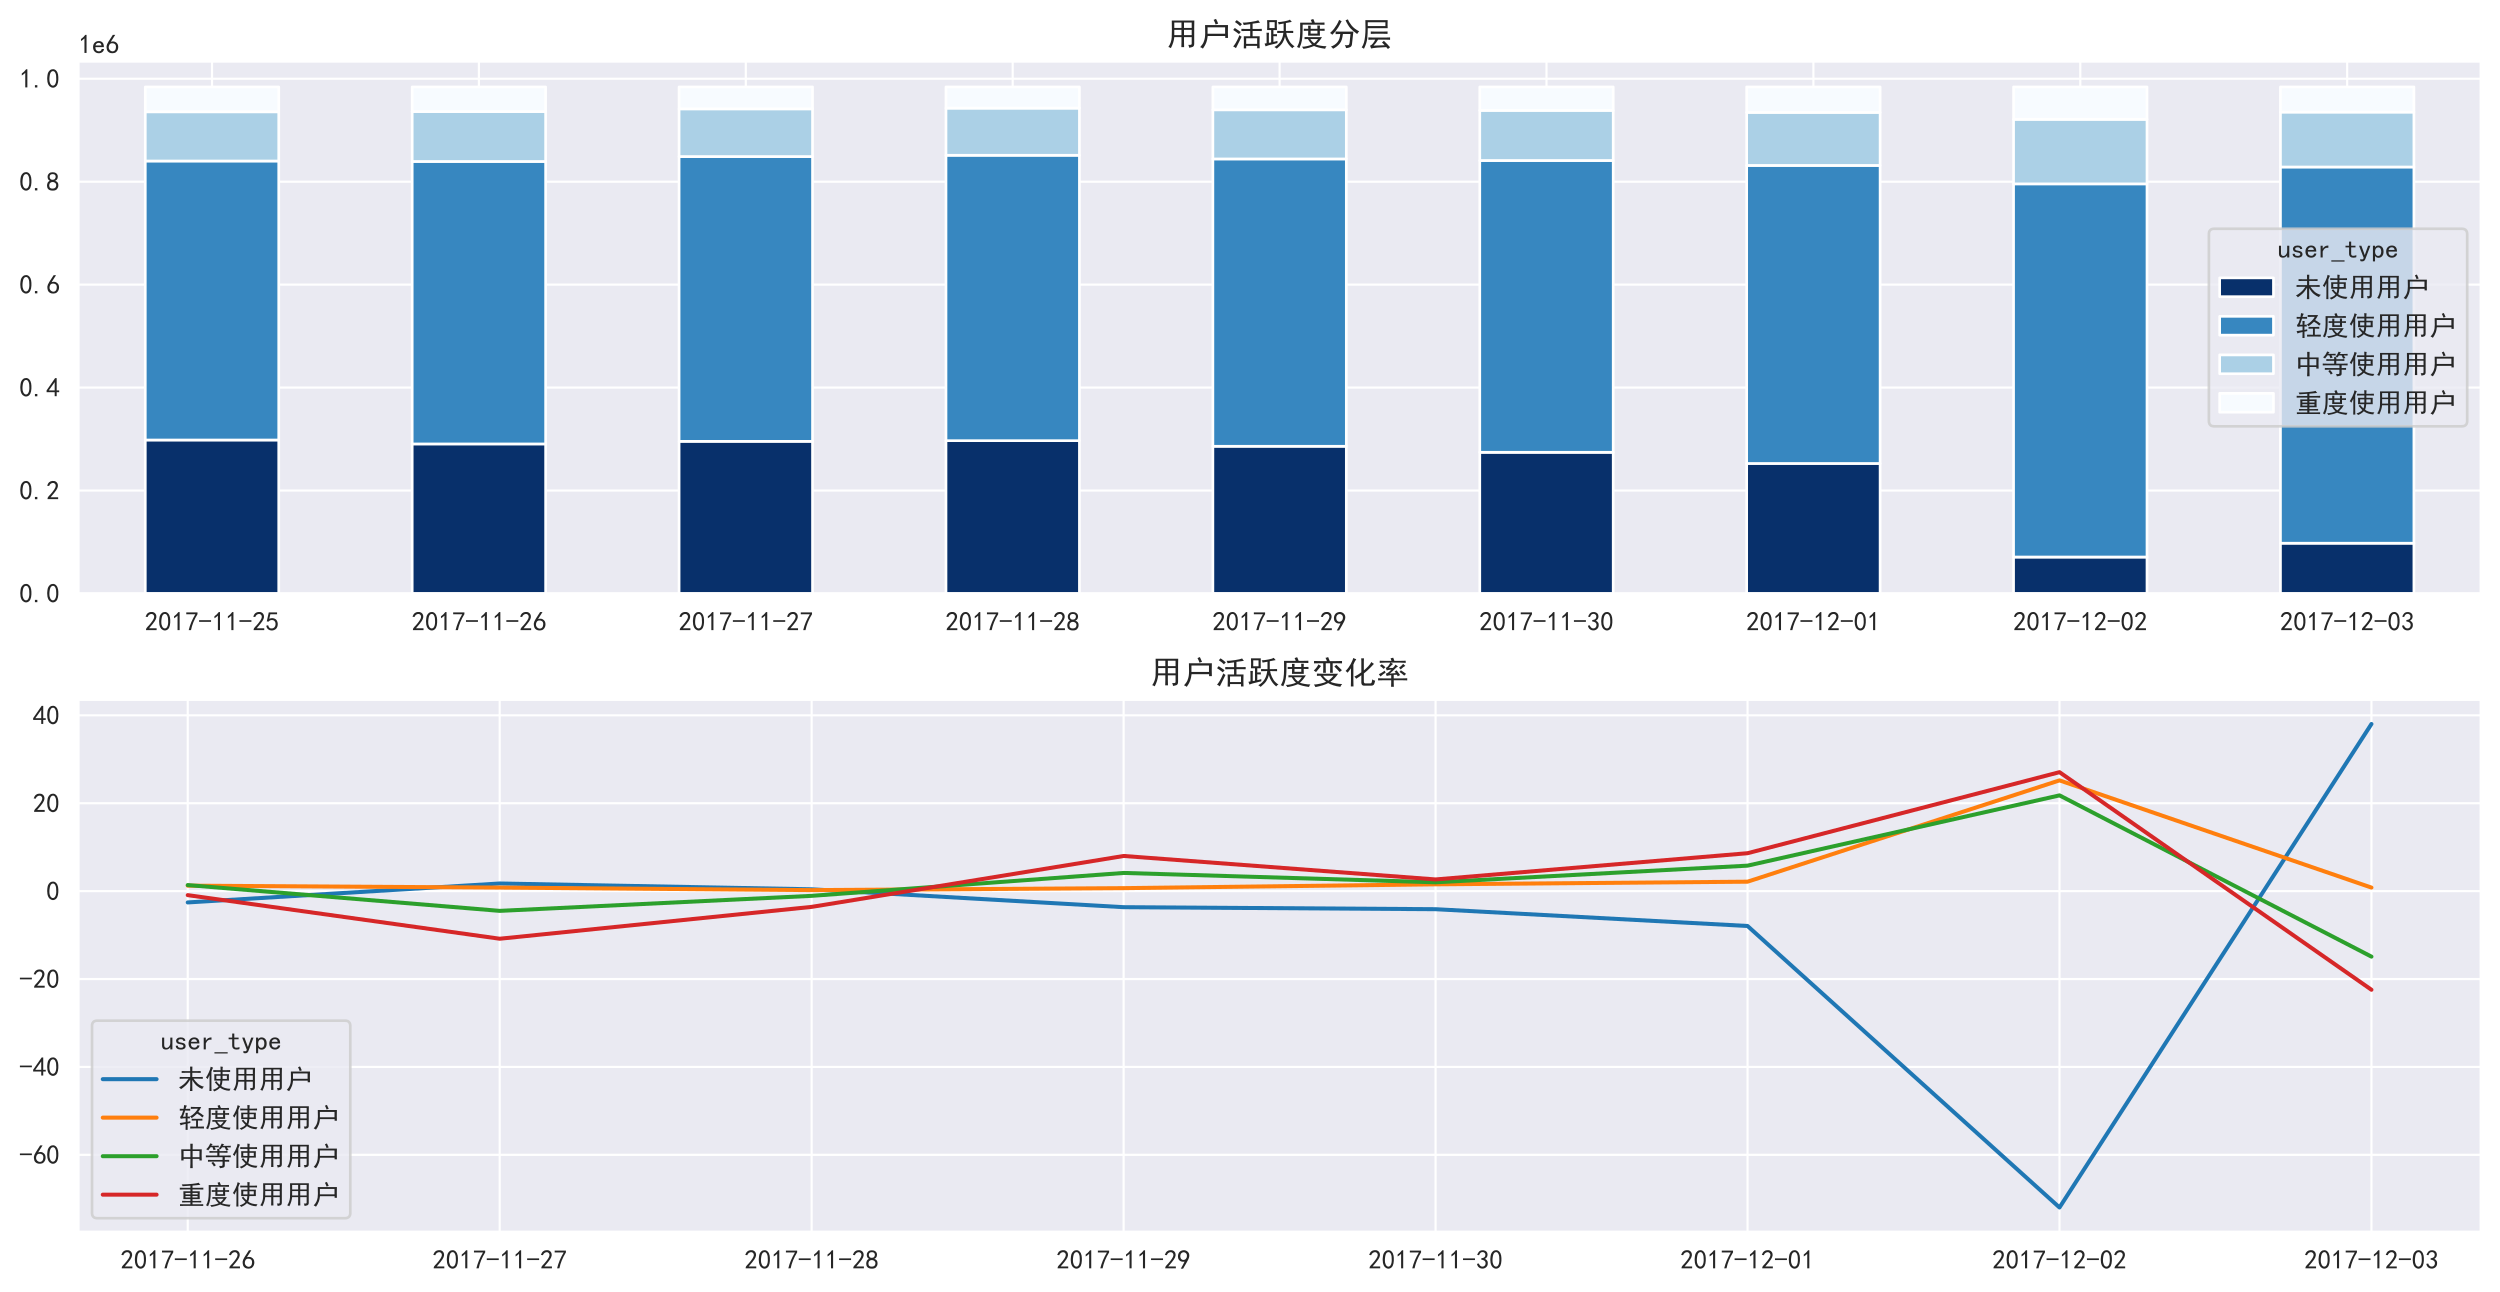 <?xml version="1.0" encoding="utf-8" standalone="no"?>
<!DOCTYPE svg PUBLIC "-//W3C//DTD SVG 1.1//EN"
  "http://www.w3.org/Graphics/SVG/1.1/DTD/svg11.dtd">
<!-- Created with matplotlib (https://matplotlib.org/) -->
<svg height="480.108pt" version="1.1" viewBox="0 0 929.2 480.108" width="929.2pt" xmlns="http://www.w3.org/2000/svg" xmlns:xlink="http://www.w3.org/1999/xlink">
 <defs>
  <style type="text/css">
*{stroke-linecap:butt;stroke-linejoin:round;}
  </style>
 </defs>
 <g id="figure_1">
  <g id="patch_1">
   <path d="M 0 480.108 
L 929.2 480.108 
L 929.2 0 
L 0 0 
z
" style="fill:#ffffff;"/>
  </g>
  <g id="axes_1">
   <g id="patch_2">
    <path d="M 29.2 220.576 
L 922 220.576 
L 922 22.903 
L 29.2 22.903 
z
" style="fill:#eaeaf2;"/>
   </g>
   <g id="matplotlib.axis_1">
    <g id="xtick_1">
     <g id="line2d_1">
      <path clip-path="url(#p16000f61f3)" d="M 78.8 220.576 
L 78.8 22.903 
" style="fill:none;stroke:#ffffff;stroke-linecap:round;stroke-width:0.8;"/>
     </g>
     <g id="text_1">
      <!-- 2017-11-25 -->
      <defs>
       <path d="M 4.688 3.906 
Q 5.078 9.766 10.156 14.453 
Q 15.234 19.141 23.047 29.094 
Q 30.859 39.062 33.203 44.531 
Q 35.547 50 34.953 53.906 
Q 34.375 57.812 31.25 60.344 
Q 28.125 62.891 24.016 62.5 
Q 19.922 62.109 16.203 59.375 
Q 12.5 56.641 10.547 51.172 
L 3.125 52.344 
Q 6.25 61.328 11.125 65.422 
Q 16.016 69.531 22.656 69.922 
Q 26.562 70.312 29.688 69.719 
Q 32.812 69.141 36.125 66.984 
Q 39.453 64.844 41.594 60.547 
Q 43.75 56.25 43.156 50.188 
Q 42.578 44.141 37.109 35.734 
Q 31.641 27.344 16.016 9.375 
L 44.141 9.375 
L 44.141 2.344 
L 4.688 2.344 
z
" id="SimHei-50"/>
       <path d="M 3.125 29.297 
Q 3.906 50 6.438 56.047 
Q 8.984 62.109 13.672 66.016 
Q 18.359 69.922 25.188 69.922 
Q 32.031 69.922 37.109 64.25 
Q 42.188 58.594 43.75 50 
Q 45.312 41.406 44.719 30.266 
Q 44.141 19.141 40.812 12.109 
Q 37.5 5.078 30.859 2.344 
Q 24.219 -0.391 17.578 2.922 
Q 10.938 6.25 8.203 11.719 
Q 5.469 17.188 4.297 23.234 
Q 3.125 29.297 3.906 50 
z
M 12.891 52.734 
Q 10.547 31.25 12.5 22.844 
Q 14.453 14.453 18.938 10.938 
Q 23.438 7.422 28.125 9.562 
Q 32.812 11.719 34.953 18.156 
Q 37.109 24.609 37.109 32.219 
Q 37.109 39.844 36.516 46.094 
Q 35.938 52.344 33 57.422 
Q 30.078 62.5 25.188 62.688 
Q 20.312 62.891 16.594 57.812 
Q 12.891 52.734 10.547 31.25 
z
" id="SimHei-48"/>
       <path d="M 21.875 56.25 
Q 16.797 51.172 8.984 46.484 
L 8.984 53.906 
Q 18.75 60.547 25 69.531 
L 29.688 69.531 
L 29.688 2.344 
L 21.875 2.344 
z
" id="SimHei-49"/>
       <path d="M 13.281 2.344 
Q 20.312 32.031 37.891 61.328 
L 4.297 61.328 
L 4.297 68.359 
L 46.094 68.359 
L 46.094 61.719 
Q 27.734 32.031 21.875 2.344 
L 13.281 2.344 
z
" id="SimHei-55"/>
       <path d="M 46.484 33.203 
L 1.953 33.203 
L 1.953 39.453 
L 46.484 39.453 
z
" id="SimHei-45"/>
       <path d="M 8.594 20.703 
Q 11.328 10.156 17.969 8.984 
Q 24.609 7.812 28.703 10.344 
Q 32.812 12.891 34.562 16.984 
Q 36.328 21.094 36.125 26.172 
Q 35.938 31.25 33.391 34.766 
Q 30.859 38.281 26.953 39.453 
Q 23.047 40.625 18.156 39.453 
Q 13.281 38.281 10.156 33.984 
L 3.516 34.766 
Q 4.297 37.109 10.938 68.359 
L 41.797 68.359 
L 41.797 61.328 
L 16.797 61.328 
Q 14.844 50.781 12.891 44.531 
Q 18.75 47.266 23.828 47.062 
Q 28.906 46.875 33.594 44.719 
Q 38.281 42.578 40.422 38.859 
Q 42.578 35.156 43.547 31.438 
Q 44.531 27.734 44.328 23.438 
Q 44.141 19.141 42.578 14.641 
Q 41.016 10.156 37.891 7.219 
Q 34.766 4.297 30.266 2.531 
Q 25.781 0.781 19.922 1.172 
Q 14.062 1.562 8.781 5.469 
Q 3.516 9.375 1.562 18.75 
z
" id="SimHei-53"/>
      </defs>
      <g style="fill:#262626;" transform="translate(53.8 234.451)scale(0.1 -0.1)">
       <use xlink:href="#SimHei-50"/>
       <use x="50" xlink:href="#SimHei-48"/>
       <use x="100" xlink:href="#SimHei-49"/>
       <use x="150" xlink:href="#SimHei-55"/>
       <use x="200" xlink:href="#SimHei-45"/>
       <use x="250" xlink:href="#SimHei-49"/>
       <use x="300" xlink:href="#SimHei-49"/>
       <use x="350" xlink:href="#SimHei-45"/>
       <use x="400" xlink:href="#SimHei-50"/>
       <use x="450" xlink:href="#SimHei-53"/>
      </g>
     </g>
    </g>
    <g id="xtick_2">
     <g id="line2d_2">
      <path clip-path="url(#p16000f61f3)" d="M 178 220.576 
L 178 22.903 
" style="fill:none;stroke:#ffffff;stroke-linecap:round;stroke-width:0.8;"/>
     </g>
     <g id="text_2">
      <!-- 2017-11-26 -->
      <defs>
       <path d="M 3.516 19.531 
Q 4.297 30.859 6.047 34.766 
Q 7.812 38.672 11.328 44.531 
L 27.344 69.531 
L 36.328 69.531 
L 19.922 43.75 
Q 30.469 46.484 36.719 42.969 
Q 42.969 39.453 45.109 34.953 
Q 47.266 30.469 47.453 25.188 
Q 47.656 19.922 45.891 14.844 
Q 44.141 9.766 39.641 5.656 
Q 35.156 1.562 27.141 1.172 
Q 19.141 0.781 13.469 4.094 
Q 7.812 7.422 5.656 13.469 
Q 3.516 19.531 4.297 30.859 
z
M 12.5 16.016 
Q 19.531 8.594 25.391 8.203 
Q 31.25 7.812 35.156 12.109 
Q 39.062 16.406 39.062 24.609 
Q 39.062 32.812 34.172 35.938 
Q 29.297 39.062 23.234 38.281 
Q 17.188 37.5 14.453 32.422 
Q 11.719 27.344 12.109 21.672 
Q 12.5 16.016 19.531 8.594 
z
" id="SimHei-54"/>
      </defs>
      <g style="fill:#262626;" transform="translate(153 234.451)scale(0.1 -0.1)">
       <use xlink:href="#SimHei-50"/>
       <use x="50" xlink:href="#SimHei-48"/>
       <use x="100" xlink:href="#SimHei-49"/>
       <use x="150" xlink:href="#SimHei-55"/>
       <use x="200" xlink:href="#SimHei-45"/>
       <use x="250" xlink:href="#SimHei-49"/>
       <use x="300" xlink:href="#SimHei-49"/>
       <use x="350" xlink:href="#SimHei-45"/>
       <use x="400" xlink:href="#SimHei-50"/>
       <use x="450" xlink:href="#SimHei-54"/>
      </g>
     </g>
    </g>
    <g id="xtick_3">
     <g id="line2d_3">
      <path clip-path="url(#p16000f61f3)" d="M 277.2 220.576 
L 277.2 22.903 
" style="fill:none;stroke:#ffffff;stroke-linecap:round;stroke-width:0.8;"/>
     </g>
     <g id="text_3">
      <!-- 2017-11-27 -->
      <g style="fill:#262626;" transform="translate(252.2 234.451)scale(0.1 -0.1)">
       <use xlink:href="#SimHei-50"/>
       <use x="50" xlink:href="#SimHei-48"/>
       <use x="100" xlink:href="#SimHei-49"/>
       <use x="150" xlink:href="#SimHei-55"/>
       <use x="200" xlink:href="#SimHei-45"/>
       <use x="250" xlink:href="#SimHei-49"/>
       <use x="300" xlink:href="#SimHei-49"/>
       <use x="350" xlink:href="#SimHei-45"/>
       <use x="400" xlink:href="#SimHei-50"/>
       <use x="450" xlink:href="#SimHei-55"/>
      </g>
     </g>
    </g>
    <g id="xtick_4">
     <g id="line2d_4">
      <path clip-path="url(#p16000f61f3)" d="M 376.4 220.576 
L 376.4 22.903 
" style="fill:none;stroke:#ffffff;stroke-linecap:round;stroke-width:0.8;"/>
     </g>
     <g id="text_4">
      <!-- 2017-11-28 -->
      <defs>
       <path d="M 2.734 16.797 
Q 2.734 26.172 5.078 30.656 
Q 7.422 35.156 12.891 37.891 
Q 8.203 40.625 6.641 43.938 
Q 5.078 47.266 4.875 51.562 
Q 4.688 55.859 6.047 58.984 
Q 7.422 62.109 10.156 64.844 
Q 12.891 67.578 16.203 68.547 
Q 19.531 69.531 23.438 69.531 
Q 27.344 69.531 30.469 68.75 
Q 33.594 67.969 37.109 65.422 
Q 40.625 62.891 42.188 58.203 
Q 43.75 53.516 41.984 47.266 
Q 40.234 41.016 32.812 37.5 
Q 39.453 35.547 42.188 31.438 
Q 44.922 27.344 44.922 21.484 
Q 44.922 15.625 43.156 12.109 
Q 41.406 8.594 39.25 6.25 
Q 37.109 3.906 33.391 2.531 
Q 29.688 1.172 24.016 1.172 
Q 18.359 1.172 14.25 2.531 
Q 10.156 3.906 7.422 6.641 
Q 4.688 9.375 3.703 13.078 
Q 2.734 16.797 2.734 26.172 
z
M 10.938 26.562 
Q 10.547 17.188 12.297 13.672 
Q 14.062 10.156 18.75 9.172 
Q 23.438 8.203 28.516 9.375 
Q 33.594 10.547 35.547 14.844 
Q 37.5 19.141 36.906 23.438 
Q 36.328 27.734 32.031 30.656 
Q 27.734 33.594 22.656 33.203 
Q 17.578 32.812 14.25 29.688 
Q 10.938 26.562 10.547 17.188 
z
M 12.109 56.25 
Q 12.109 48.438 14.844 44.922 
Q 17.578 41.406 23.438 41.406 
Q 29.297 41.406 32.219 44.922 
Q 35.156 48.438 34.953 53.312 
Q 34.766 58.203 31.438 60.547 
Q 28.125 62.891 22.453 62.5 
Q 16.797 62.109 14.453 59.172 
Q 12.109 56.25 12.109 48.438 
z
" id="SimHei-56"/>
      </defs>
      <g style="fill:#262626;" transform="translate(351.4 234.451)scale(0.1 -0.1)">
       <use xlink:href="#SimHei-50"/>
       <use x="50" xlink:href="#SimHei-48"/>
       <use x="100" xlink:href="#SimHei-49"/>
       <use x="150" xlink:href="#SimHei-55"/>
       <use x="200" xlink:href="#SimHei-45"/>
       <use x="250" xlink:href="#SimHei-49"/>
       <use x="300" xlink:href="#SimHei-49"/>
       <use x="350" xlink:href="#SimHei-45"/>
       <use x="400" xlink:href="#SimHei-50"/>
       <use x="450" xlink:href="#SimHei-56"/>
      </g>
     </g>
    </g>
    <g id="xtick_5">
     <g id="line2d_5">
      <path clip-path="url(#p16000f61f3)" d="M 475.6 220.576 
L 475.6 22.903 
" style="fill:none;stroke:#ffffff;stroke-linecap:round;stroke-width:0.8;"/>
     </g>
     <g id="text_5">
      <!-- 2017-11-29 -->
      <defs>
       <path d="M 12.5 1.172 
Q 21.094 15.625 26.562 27.344 
Q 16.797 25.781 10.344 29.875 
Q 3.906 33.984 2.531 41.016 
Q 1.172 48.047 2.734 53.703 
Q 4.297 59.375 7.609 63.078 
Q 10.938 66.797 15.625 68.359 
Q 20.312 69.922 24.016 69.922 
Q 27.734 69.922 31.641 68.359 
Q 35.547 66.797 38.672 63.672 
Q 41.797 60.547 42.969 57.219 
Q 44.141 53.906 44.141 48.625 
Q 44.141 43.359 40.234 35.156 
Q 36.328 26.953 21.094 1.172 
z
M 9.766 50 
Q 10.938 39.844 14.641 36.516 
Q 18.359 33.203 22.656 33.594 
Q 26.953 33.984 29.484 35.938 
Q 32.031 37.891 34.375 42.578 
Q 35.938 48.438 35.156 52.531 
Q 34.375 56.641 31.047 59.375 
Q 27.734 62.109 23.828 62.109 
Q 21.484 62.5 17.766 60.938 
Q 14.062 59.375 11.906 54.688 
Q 9.766 50 10.938 39.844 
z
" id="SimHei-57"/>
      </defs>
      <g style="fill:#262626;" transform="translate(450.6 234.451)scale(0.1 -0.1)">
       <use xlink:href="#SimHei-50"/>
       <use x="50" xlink:href="#SimHei-48"/>
       <use x="100" xlink:href="#SimHei-49"/>
       <use x="150" xlink:href="#SimHei-55"/>
       <use x="200" xlink:href="#SimHei-45"/>
       <use x="250" xlink:href="#SimHei-49"/>
       <use x="300" xlink:href="#SimHei-49"/>
       <use x="350" xlink:href="#SimHei-45"/>
       <use x="400" xlink:href="#SimHei-50"/>
       <use x="450" xlink:href="#SimHei-57"/>
      </g>
     </g>
    </g>
    <g id="xtick_6">
     <g id="line2d_6">
      <path clip-path="url(#p16000f61f3)" d="M 574.8 220.576 
L 574.8 22.903 
" style="fill:none;stroke:#ffffff;stroke-linecap:round;stroke-width:0.8;"/>
     </g>
     <g id="text_6">
      <!-- 2017-11-30 -->
      <defs>
       <path d="M 3.906 19.141 
L 10.938 20.312 
Q 12.5 15.234 16.016 11.906 
Q 19.531 8.594 24.797 8.781 
Q 30.078 8.984 33.203 13.078 
Q 36.328 17.188 35.938 22.453 
Q 35.547 27.734 31.828 30.656 
Q 28.125 33.594 19.922 34.766 
L 19.922 39.844 
Q 28.125 40.625 31.828 44.141 
Q 35.547 47.656 35.156 53.312 
Q 34.766 58.984 30.078 61.516 
Q 25.391 64.062 20.109 62.109 
Q 14.844 60.156 11.719 51.172 
L 4.688 52.344 
Q 7.031 59.375 11.125 64.062 
Q 15.234 68.75 22.266 69.531 
Q 29.297 70.312 34.562 67.766 
Q 39.844 65.234 41.984 59.953 
Q 44.141 54.688 42.578 48.438 
Q 41.016 42.188 33.594 37.5 
Q 39.062 35.156 41.984 30.469 
Q 44.922 25.781 43.938 18.156 
Q 42.969 10.547 37.109 5.859 
Q 31.25 1.172 23.828 1.359 
Q 16.406 1.562 10.938 6.047 
Q 5.469 10.547 3.906 19.141 
z
" id="SimHei-51"/>
      </defs>
      <g style="fill:#262626;" transform="translate(549.8 234.451)scale(0.1 -0.1)">
       <use xlink:href="#SimHei-50"/>
       <use x="50" xlink:href="#SimHei-48"/>
       <use x="100" xlink:href="#SimHei-49"/>
       <use x="150" xlink:href="#SimHei-55"/>
       <use x="200" xlink:href="#SimHei-45"/>
       <use x="250" xlink:href="#SimHei-49"/>
       <use x="300" xlink:href="#SimHei-49"/>
       <use x="350" xlink:href="#SimHei-45"/>
       <use x="400" xlink:href="#SimHei-51"/>
       <use x="450" xlink:href="#SimHei-48"/>
      </g>
     </g>
    </g>
    <g id="xtick_7">
     <g id="line2d_7">
      <path clip-path="url(#p16000f61f3)" d="M 674 220.576 
L 674 22.903 
" style="fill:none;stroke:#ffffff;stroke-linecap:round;stroke-width:0.8;"/>
     </g>
     <g id="text_7">
      <!-- 2017-12-01 -->
      <g style="fill:#262626;" transform="translate(649 234.451)scale(0.1 -0.1)">
       <use xlink:href="#SimHei-50"/>
       <use x="50" xlink:href="#SimHei-48"/>
       <use x="100" xlink:href="#SimHei-49"/>
       <use x="150" xlink:href="#SimHei-55"/>
       <use x="200" xlink:href="#SimHei-45"/>
       <use x="250" xlink:href="#SimHei-49"/>
       <use x="300" xlink:href="#SimHei-50"/>
       <use x="350" xlink:href="#SimHei-45"/>
       <use x="400" xlink:href="#SimHei-48"/>
       <use x="450" xlink:href="#SimHei-49"/>
      </g>
     </g>
    </g>
    <g id="xtick_8">
     <g id="line2d_8">
      <path clip-path="url(#p16000f61f3)" d="M 773.2 220.576 
L 773.2 22.903 
" style="fill:none;stroke:#ffffff;stroke-linecap:round;stroke-width:0.8;"/>
     </g>
     <g id="text_8">
      <!-- 2017-12-02 -->
      <g style="fill:#262626;" transform="translate(748.2 234.451)scale(0.1 -0.1)">
       <use xlink:href="#SimHei-50"/>
       <use x="50" xlink:href="#SimHei-48"/>
       <use x="100" xlink:href="#SimHei-49"/>
       <use x="150" xlink:href="#SimHei-55"/>
       <use x="200" xlink:href="#SimHei-45"/>
       <use x="250" xlink:href="#SimHei-49"/>
       <use x="300" xlink:href="#SimHei-50"/>
       <use x="350" xlink:href="#SimHei-45"/>
       <use x="400" xlink:href="#SimHei-48"/>
       <use x="450" xlink:href="#SimHei-50"/>
      </g>
     </g>
    </g>
    <g id="xtick_9">
     <g id="line2d_9">
      <path clip-path="url(#p16000f61f3)" d="M 872.4 220.576 
L 872.4 22.903 
" style="fill:none;stroke:#ffffff;stroke-linecap:round;stroke-width:0.8;"/>
     </g>
     <g id="text_9">
      <!-- 2017-12-03 -->
      <g style="fill:#262626;" transform="translate(847.4 234.451)scale(0.1 -0.1)">
       <use xlink:href="#SimHei-50"/>
       <use x="50" xlink:href="#SimHei-48"/>
       <use x="100" xlink:href="#SimHei-49"/>
       <use x="150" xlink:href="#SimHei-55"/>
       <use x="200" xlink:href="#SimHei-45"/>
       <use x="250" xlink:href="#SimHei-49"/>
       <use x="300" xlink:href="#SimHei-50"/>
       <use x="350" xlink:href="#SimHei-45"/>
       <use x="400" xlink:href="#SimHei-48"/>
       <use x="450" xlink:href="#SimHei-51"/>
      </g>
     </g>
    </g>
   </g>
   <g id="matplotlib.axis_2">
    <g id="ytick_1">
     <g id="line2d_10">
      <path clip-path="url(#p16000f61f3)" d="M 29.2 220.576 
L 922 220.576 
" style="fill:none;stroke:#ffffff;stroke-linecap:round;stroke-width:0.8;"/>
     </g>
     <g id="text_10">
      <!-- 0.0 -->
      <defs>
       <path d="M 16.797 1.953 
L 7.812 1.953 
L 7.812 10.547 
L 16.797 10.547 
z
" id="SimHei-46"/>
      </defs>
      <g style="fill:#262626;" transform="translate(7.2 224.013)scale(0.1 -0.1)">
       <use xlink:href="#SimHei-48"/>
       <use x="50" xlink:href="#SimHei-46"/>
       <use x="100" xlink:href="#SimHei-48"/>
      </g>
     </g>
    </g>
    <g id="ytick_2">
     <g id="line2d_11">
      <path clip-path="url(#p16000f61f3)" d="M 29.2 182.315 
L 922 182.315 
" style="fill:none;stroke:#ffffff;stroke-linecap:round;stroke-width:0.8;"/>
     </g>
     <g id="text_11">
      <!-- 0.2 -->
      <g style="fill:#262626;" transform="translate(7.2 185.752)scale(0.1 -0.1)">
       <use xlink:href="#SimHei-48"/>
       <use x="50" xlink:href="#SimHei-46"/>
       <use x="100" xlink:href="#SimHei-50"/>
      </g>
     </g>
    </g>
    <g id="ytick_3">
     <g id="line2d_12">
      <path clip-path="url(#p16000f61f3)" d="M 29.2 144.054 
L 922 144.054 
" style="fill:none;stroke:#ffffff;stroke-linecap:round;stroke-width:0.8;"/>
     </g>
     <g id="text_12">
      <!-- 0.4 -->
      <defs>
       <path d="M 31.25 17.188 
L 1.172 17.188 
L 1.172 23.828 
L 32.812 69.531 
L 38.672 69.531 
L 38.672 23.828 
L 48.047 23.828 
L 48.047 17.188 
L 38.672 17.188 
L 38.672 2.344 
L 31.25 2.344 
z
M 31.25 23.828 
L 31.25 54.688 
L 9.375 23.828 
z
" id="SimHei-52"/>
      </defs>
      <g style="fill:#262626;" transform="translate(7.2 147.491)scale(0.1 -0.1)">
       <use xlink:href="#SimHei-48"/>
       <use x="50" xlink:href="#SimHei-46"/>
       <use x="100" xlink:href="#SimHei-52"/>
      </g>
     </g>
    </g>
    <g id="ytick_4">
     <g id="line2d_13">
      <path clip-path="url(#p16000f61f3)" d="M 29.2 105.793 
L 922 105.793 
" style="fill:none;stroke:#ffffff;stroke-linecap:round;stroke-width:0.8;"/>
     </g>
     <g id="text_13">
      <!-- 0.6 -->
      <g style="fill:#262626;" transform="translate(7.2 109.23)scale(0.1 -0.1)">
       <use xlink:href="#SimHei-48"/>
       <use x="50" xlink:href="#SimHei-46"/>
       <use x="100" xlink:href="#SimHei-54"/>
      </g>
     </g>
    </g>
    <g id="ytick_5">
     <g id="line2d_14">
      <path clip-path="url(#p16000f61f3)" d="M 29.2 67.532 
L 922 67.532 
" style="fill:none;stroke:#ffffff;stroke-linecap:round;stroke-width:0.8;"/>
     </g>
     <g id="text_14">
      <!-- 0.8 -->
      <g style="fill:#262626;" transform="translate(7.2 70.969)scale(0.1 -0.1)">
       <use xlink:href="#SimHei-48"/>
       <use x="50" xlink:href="#SimHei-46"/>
       <use x="100" xlink:href="#SimHei-56"/>
      </g>
     </g>
    </g>
    <g id="ytick_6">
     <g id="line2d_15">
      <path clip-path="url(#p16000f61f3)" d="M 29.2 29.271 
L 922 29.271 
" style="fill:none;stroke:#ffffff;stroke-linecap:round;stroke-width:0.8;"/>
     </g>
     <g id="text_15">
      <!-- 1.0 -->
      <g style="fill:#262626;" transform="translate(7.2 32.708)scale(0.1 -0.1)">
       <use xlink:href="#SimHei-49"/>
       <use x="50" xlink:href="#SimHei-46"/>
       <use x="100" xlink:href="#SimHei-48"/>
      </g>
     </g>
    </g>
    <g id="text_16">
     <!-- 1e6 -->
     <defs>
      <path d="M 44.531 16.797 
Q 43.75 9.766 38.281 5.469 
Q 32.812 1.172 25.391 1.172 
Q 16.016 1.172 9.953 7.219 
Q 3.906 13.281 3.906 23.828 
Q 3.906 34.375 9.953 40.422 
Q 16.016 46.484 25.391 46.484 
Q 33.594 46.484 38.859 41.203 
Q 44.141 35.938 44.141 23.828 
L 12.5 23.828 
Q 12.5 15.234 16.203 11.719 
Q 19.922 8.203 25.391 8.203 
Q 29.688 8.203 32.422 10.344 
Q 35.156 12.5 35.938 16.797 
z
M 35.156 30.078 
Q 34.375 35.547 31.641 37.688 
Q 28.906 39.844 24.609 39.844 
Q 20.703 39.844 17.578 37.688 
Q 14.453 35.547 12.891 30.078 
z
" id="SimHei-101"/>
     </defs>
     <g style="fill:#262626;" transform="translate(29.2 19.903)scale(0.1 -0.1)">
      <use xlink:href="#SimHei-49"/>
      <use x="50" xlink:href="#SimHei-101"/>
      <use x="100" xlink:href="#SimHei-54"/>
     </g>
    </g>
   </g>
   <g id="patch_3">
    <path clip-path="url(#p16000f61f3)" d="M 54 220.576 
L 103.6 220.576 
L 103.6 163.534 
L 54 163.534 
z
" style="fill:#08306b;stroke:#ffffff;stroke-linejoin:miter;"/>
   </g>
   <g id="patch_4">
    <path clip-path="url(#p16000f61f3)" d="M 153.2 220.576 
L 202.8 220.576 
L 202.8 164.998 
L 153.2 164.998 
z
" style="fill:#08306b;stroke:#ffffff;stroke-linejoin:miter;"/>
   </g>
   <g id="patch_5">
    <path clip-path="url(#p16000f61f3)" d="M 252.4 220.576 
L 302 220.576 
L 302 164.029 
L 252.4 164.029 
z
" style="fill:#08306b;stroke:#ffffff;stroke-linejoin:miter;"/>
   </g>
   <g id="patch_6">
    <path clip-path="url(#p16000f61f3)" d="M 351.6 220.576 
L 401.2 220.576 
L 401.2 163.79 
L 351.6 163.79 
z
" style="fill:#08306b;stroke:#ffffff;stroke-linejoin:miter;"/>
   </g>
   <g id="patch_7">
    <path clip-path="url(#p16000f61f3)" d="M 450.8 220.576 
L 500.4 220.576 
L 500.4 165.861 
L 450.8 165.861 
z
" style="fill:#08306b;stroke:#ffffff;stroke-linejoin:miter;"/>
   </g>
   <g id="patch_8">
    <path clip-path="url(#p16000f61f3)" d="M 550 220.576 
L 599.6 220.576 
L 599.6 168.11 
L 550 168.11 
z
" style="fill:#08306b;stroke:#ffffff;stroke-linejoin:miter;"/>
   </g>
   <g id="patch_9">
    <path clip-path="url(#p16000f61f3)" d="M 649.2 220.576 
L 698.8 220.576 
L 698.8 172.269 
L 649.2 172.269 
z
" style="fill:#08306b;stroke:#ffffff;stroke-linejoin:miter;"/>
   </g>
   <g id="patch_10">
    <path clip-path="url(#p16000f61f3)" d="M 748.4 220.576 
L 798 220.576 
L 798 207.038 
L 748.4 207.038 
z
" style="fill:#08306b;stroke:#ffffff;stroke-linejoin:miter;"/>
   </g>
   <g id="patch_11">
    <path clip-path="url(#p16000f61f3)" d="M 847.6 220.576 
L 897.2 220.576 
L 897.2 201.889 
L 847.6 201.889 
z
" style="fill:#08306b;stroke:#ffffff;stroke-linejoin:miter;"/>
   </g>
   <g id="patch_12">
    <path clip-path="url(#p16000f61f3)" d="M 54 163.534 
L 103.6 163.534 
L 103.6 59.846 
L 54 59.846 
z
" style="fill:#3787c0;stroke:#ffffff;stroke-linejoin:miter;"/>
   </g>
   <g id="patch_13">
    <path clip-path="url(#p16000f61f3)" d="M 153.2 164.998 
L 202.8 164.998 
L 202.8 60.015 
L 153.2 60.015 
z
" style="fill:#3787c0;stroke:#ffffff;stroke-linejoin:miter;"/>
   </g>
   <g id="patch_14">
    <path clip-path="url(#p16000f61f3)" d="M 252.4 164.029 
L 302 164.029 
L 302 58.192 
L 252.4 58.192 
z
" style="fill:#3787c0;stroke:#ffffff;stroke-linejoin:miter;"/>
   </g>
   <g id="patch_15">
    <path clip-path="url(#p16000f61f3)" d="M 351.6 163.79 
L 401.2 163.79 
L 401.2 57.71 
L 351.6 57.71 
z
" style="fill:#3787c0;stroke:#ffffff;stroke-linejoin:miter;"/>
   </g>
   <g id="patch_16">
    <path clip-path="url(#p16000f61f3)" d="M 450.8 165.861 
L 500.4 165.861 
L 500.4 59.065 
L 450.8 59.065 
z
" style="fill:#3787c0;stroke:#ffffff;stroke-linejoin:miter;"/>
   </g>
   <g id="patch_17">
    <path clip-path="url(#p16000f61f3)" d="M 550 168.11 
L 599.6 168.11 
L 599.6 59.658 
L 550 59.658 
z
" style="fill:#3787c0;stroke:#ffffff;stroke-linejoin:miter;"/>
   </g>
   <g id="patch_18">
    <path clip-path="url(#p16000f61f3)" d="M 649.2 172.269 
L 698.8 172.269 
L 698.8 61.49 
L 649.2 61.49 
z
" style="fill:#3787c0;stroke:#ffffff;stroke-linejoin:miter;"/>
   </g>
   <g id="patch_19">
    <path clip-path="url(#p16000f61f3)" d="M 748.4 207.038 
L 798 207.038 
L 798 68.346 
L 748.4 68.346 
z
" style="fill:#3787c0;stroke:#ffffff;stroke-linejoin:miter;"/>
   </g>
   <g id="patch_20">
    <path clip-path="url(#p16000f61f3)" d="M 847.6 201.889 
L 897.2 201.889 
L 897.2 62.071 
L 847.6 62.071 
z
" style="fill:#3787c0;stroke:#ffffff;stroke-linejoin:miter;"/>
   </g>
   <g id="patch_21">
    <path clip-path="url(#p16000f61f3)" d="M 54 59.846 
L 103.6 59.846 
L 103.6 41.542 
L 54 41.542 
z
" style="fill:#abd0e6;stroke:#ffffff;stroke-linejoin:miter;"/>
   </g>
   <g id="patch_22">
    <path clip-path="url(#p16000f61f3)" d="M 153.2 60.015 
L 202.8 60.015 
L 202.8 41.458 
L 153.2 41.458 
z
" style="fill:#abd0e6;stroke:#ffffff;stroke-linejoin:miter;"/>
   </g>
   <g id="patch_23">
    <path clip-path="url(#p16000f61f3)" d="M 252.4 58.192 
L 302 58.192 
L 302 40.468 
L 252.4 40.468 
z
" style="fill:#abd0e6;stroke:#ffffff;stroke-linejoin:miter;"/>
   </g>
   <g id="patch_24">
    <path clip-path="url(#p16000f61f3)" d="M 351.6 57.71 
L 401.2 57.71 
L 401.2 40.176 
L 351.6 40.176 
z
" style="fill:#abd0e6;stroke:#ffffff;stroke-linejoin:miter;"/>
   </g>
   <g id="patch_25">
    <path clip-path="url(#p16000f61f3)" d="M 450.8 59.065 
L 500.4 59.065 
L 500.4 40.804 
L 450.8 40.804 
z
" style="fill:#abd0e6;stroke:#ffffff;stroke-linejoin:miter;"/>
   </g>
   <g id="patch_26">
    <path clip-path="url(#p16000f61f3)" d="M 550 59.658 
L 599.6 59.658 
L 599.6 41.029 
L 550 41.029 
z
" style="fill:#abd0e6;stroke:#ffffff;stroke-linejoin:miter;"/>
   </g>
   <g id="patch_27">
    <path clip-path="url(#p16000f61f3)" d="M 649.2 61.49 
L 698.8 61.49 
L 698.8 41.781 
L 649.2 41.781 
z
" style="fill:#abd0e6;stroke:#ffffff;stroke-linejoin:miter;"/>
   </g>
   <g id="patch_28">
    <path clip-path="url(#p16000f61f3)" d="M 748.4 68.346 
L 798 68.346 
L 798 44.343 
L 748.4 44.343 
z
" style="fill:#abd0e6;stroke:#ffffff;stroke-linejoin:miter;"/>
   </g>
   <g id="patch_29">
    <path clip-path="url(#p16000f61f3)" d="M 847.6 62.071 
L 897.2 62.071 
L 897.2 41.645 
L 847.6 41.645 
z
" style="fill:#abd0e6;stroke:#ffffff;stroke-linejoin:miter;"/>
   </g>
   <g id="patch_30">
    <path clip-path="url(#p16000f61f3)" d="M 54 41.542 
L 103.6 41.542 
L 103.6 32.316 
L 54 32.316 
z
" style="fill:#f7fbff;stroke:#ffffff;stroke-linejoin:miter;"/>
   </g>
   <g id="patch_31">
    <path clip-path="url(#p16000f61f3)" d="M 153.2 41.458 
L 202.8 41.458 
L 202.8 32.316 
L 153.2 32.316 
z
" style="fill:#f7fbff;stroke:#ffffff;stroke-linejoin:miter;"/>
   </g>
   <g id="patch_32">
    <path clip-path="url(#p16000f61f3)" d="M 252.4 40.468 
L 302 40.468 
L 302 32.316 
L 252.4 32.316 
z
" style="fill:#f7fbff;stroke:#ffffff;stroke-linejoin:miter;"/>
   </g>
   <g id="patch_33">
    <path clip-path="url(#p16000f61f3)" d="M 351.6 40.176 
L 401.2 40.176 
L 401.2 32.316 
L 351.6 32.316 
z
" style="fill:#f7fbff;stroke:#ffffff;stroke-linejoin:miter;"/>
   </g>
   <g id="patch_34">
    <path clip-path="url(#p16000f61f3)" d="M 450.8 40.804 
L 500.4 40.804 
L 500.4 32.316 
L 450.8 32.316 
z
" style="fill:#f7fbff;stroke:#ffffff;stroke-linejoin:miter;"/>
   </g>
   <g id="patch_35">
    <path clip-path="url(#p16000f61f3)" d="M 550 41.029 
L 599.6 41.029 
L 599.6 32.316 
L 550 32.316 
z
" style="fill:#f7fbff;stroke:#ffffff;stroke-linejoin:miter;"/>
   </g>
   <g id="patch_36">
    <path clip-path="url(#p16000f61f3)" d="M 649.2 41.781 
L 698.8 41.781 
L 698.8 32.316 
L 649.2 32.316 
z
" style="fill:#f7fbff;stroke:#ffffff;stroke-linejoin:miter;"/>
   </g>
   <g id="patch_37">
    <path clip-path="url(#p16000f61f3)" d="M 748.4 44.343 
L 798 44.343 
L 798 32.316 
L 748.4 32.316 
z
" style="fill:#f7fbff;stroke:#ffffff;stroke-linejoin:miter;"/>
   </g>
   <g id="patch_38">
    <path clip-path="url(#p16000f61f3)" d="M 847.6 41.645 
L 897.2 41.645 
L 897.2 32.316 
L 847.6 32.316 
z
" style="fill:#f7fbff;stroke:#ffffff;stroke-linejoin:miter;"/>
   </g>
   <g id="patch_39">
    <path d="M 29.2 220.576 
L 29.2 22.903 
" style="fill:none;stroke:#ffffff;stroke-linecap:square;stroke-linejoin:miter;stroke-width:0.8;"/>
   </g>
   <g id="patch_40">
    <path d="M 922 220.576 
L 922 22.903 
" style="fill:none;stroke:#ffffff;stroke-linecap:square;stroke-linejoin:miter;stroke-width:0.8;"/>
   </g>
   <g id="patch_41">
    <path d="M 29.2 220.576 
L 922 220.576 
" style="fill:none;stroke:#ffffff;stroke-linecap:square;stroke-linejoin:miter;stroke-width:0.8;"/>
   </g>
   <g id="patch_42">
    <path d="M 29.2 22.903 
L 922 22.903 
" style="fill:none;stroke:#ffffff;stroke-linecap:square;stroke-linejoin:miter;stroke-width:0.8;"/>
   </g>
   <g id="text_17">
    <!-- 用户活跃度分层 -->
    <defs>
     <path d="M 5.469 -4.688 
Q 10.156 1.953 12.688 9.375 
Q 15.234 16.797 15.812 24.219 
Q 16.406 31.641 16.406 49.219 
Q 16.406 66.797 16.016 77.344 
L 85.938 77.344 
Q 85.547 66.016 85.547 57.031 
L 85.547 5.859 
Q 85.547 -2.344 80.859 -4.297 
Q 76.172 -6.25 69.922 -7.031 
Q 69.141 -1.172 67.188 1.953 
Q 75 1.562 76.359 2.531 
Q 77.734 3.516 77.734 6.25 
L 77.734 25.781 
L 53.906 25.781 
L 53.906 10.547 
Q 53.906 1.953 54.297 -5.078 
L 45.703 -5.078 
Q 46.094 1.562 46.094 10.156 
L 46.094 25.781 
L 23.828 25.781 
Q 22.266 8.984 13.281 -8.203 
Q 8.984 -5.469 5.469 -4.688 
z
M 77.734 54.297 
L 77.734 71.094 
L 53.906 71.094 
L 53.906 54.297 
z
M 77.734 32.031 
L 77.734 48.438 
L 53.906 48.438 
L 53.906 32.031 
z
M 46.094 54.297 
L 46.094 71.094 
L 23.828 71.094 
L 23.828 54.297 
z
M 46.094 32.031 
L 46.094 48.438 
L 23.828 48.438 
L 23.828 32.031 
z
" id="SimHei-29992"/>
     <path d="M 90.234 63.281 
Q 89.844 53.906 89.844 41.797 
Q 89.844 30.078 90.234 23.438 
L 81.641 23.438 
L 81.641 29.297 
L 27.344 29.297 
Q 25.781 16.797 23.438 10.547 
Q 21.094 4.297 18.359 -0.578 
Q 15.625 -5.469 12.5 -9.766 
Q 8.594 -6.641 3.906 -5.078 
Q 11.719 3.125 14.641 10.344 
Q 17.578 17.578 18.547 24.016 
Q 19.531 30.469 19.531 37.891 
Q 19.531 45.312 19.141 63.281 
L 90.234 63.281 
z
M 81.25 36.328 
L 81.25 56.25 
L 26.953 56.25 
L 26.953 36.328 
z
M 53.125 82.422 
Q 57.812 73.047 59.766 67.578 
Q 54.688 66.406 51.953 64.844 
Q 49.219 73.047 45.703 79.297 
Q 49.609 80.469 53.125 82.422 
z
" id="SimHei-25143"/>
     <path d="M 83.984 78.125 
Q 85.938 74.609 89.453 70.703 
Q 83.203 69.922 77.922 69.141 
Q 72.656 68.359 66.406 67.578 
L 66.406 51.172 
L 83.203 51.172 
Q 89.453 51.172 94.922 51.562 
L 94.922 44.531 
Q 90.234 44.922 83.203 44.922 
L 66.406 44.922 
L 66.406 28.516 
L 88.281 28.516 
Q 87.891 21.094 87.891 8.594 
Q 87.891 -3.906 88.281 -8.594 
L 80.469 -8.594 
L 80.469 -1.172 
L 46.484 -1.172 
L 46.484 -8.984 
L 39.062 -8.984 
Q 39.453 -3.906 39.453 9.766 
Q 39.453 23.828 39.062 28.516 
L 58.984 28.516 
L 58.984 44.922 
L 46.484 44.922 
Q 37.891 44.922 31.641 44.531 
L 31.641 51.562 
Q 38.281 51.172 46.875 51.172 
L 58.984 51.172 
L 58.984 66.016 
Q 48.438 64.844 38.672 63.281 
Q 38.281 67.578 35.547 70.703 
Q 44.141 70.312 61.906 73.047 
Q 79.688 75.781 83.984 78.125 
z
M 80.469 5.078 
L 80.469 22.266 
L 46.484 22.266 
L 46.484 5.078 
z
M 32.422 26.953 
Q 26.562 15.625 21.875 5.859 
Q 17.188 -3.906 14.844 -8.203 
Q 10.938 -5.078 6.25 -3.125 
Q 9.375 0.391 14.062 7.812 
Q 18.75 15.234 25.781 32.031 
Q 29.297 28.516 32.422 26.953 
z
M 11.328 54.297 
Q 19.531 48.828 29.688 41.797 
Q 26.953 38.672 24.219 35.156 
Q 14.844 42.578 6.25 48.047 
Q 8.984 51.172 11.328 54.297 
z
M 17.188 78.516 
Q 25.391 73.047 33.594 66.016 
Q 29.688 62.891 27.734 59.766 
Q 21.875 66.016 11.719 72.656 
Q 14.453 75.391 17.188 78.516 
z
" id="SimHei-27963"/>
     <path d="M 9.766 30.469 
Q 9.766 34.766 9.375 39.453 
L 17.188 39.453 
Q 16.797 34.766 16.797 30.469 
L 16.797 8.203 
L 23.828 9.375 
L 23.828 47.656 
L 11.328 47.656 
Q 11.719 55.078 11.719 62.891 
Q 11.719 71.094 11.328 78.516 
L 41.797 78.516 
Q 41.406 71.094 41.406 62.891 
Q 41.406 55.078 41.797 47.656 
L 30.859 47.656 
L 30.859 34.766 
Q 35.938 34.766 41.797 35.156 
L 41.797 28.516 
Q 35.938 28.906 30.859 28.906 
L 30.859 10.938 
L 43.359 14.062 
L 43.359 7.422 
Q 20.703 1.953 16.016 0.578 
Q 11.328 -0.781 6.641 -2.734 
Q 5.078 1.953 3.516 5.859 
Q 6.641 6.25 9.766 7.031 
z
M 33.984 -4.688 
Q 40.625 -1.172 45.5 3.516 
Q 50.391 8.203 53.703 13.859 
Q 57.031 19.531 58.984 25.969 
Q 60.938 32.422 61.719 39.062 
Q 47.656 39.062 42.578 38.672 
L 42.578 45.312 
Q 50.391 44.922 62.5 44.922 
L 62.5 67.969 
Q 56.641 67.188 47.266 65.234 
Q 46.875 69.141 44.531 72.266 
Q 53.516 72.656 65.812 75 
Q 78.125 77.344 82.031 80.078 
Q 83.984 76.953 87.891 73.047 
Q 83.594 71.875 69.531 69.531 
L 69.531 44.922 
Q 86.328 44.922 92.188 45.312 
L 92.188 38.672 
Q 85.938 39.062 70.703 39.062 
Q 71.094 32.422 75.969 21.672 
Q 80.859 10.938 86.328 5.469 
Q 91.797 0 96.484 -2.734 
Q 92.188 -4.297 89.453 -8.594 
Q 81.641 -1.953 77.344 4.297 
Q 73.047 10.547 70.703 15.625 
Q 68.359 20.703 66.797 26.953 
Q 64.062 16.406 59.172 8.594 
Q 54.297 0.781 41.406 -9.766 
Q 37.891 -7.031 33.984 -4.688 
z
M 34.766 53.906 
L 34.766 72.266 
L 18.359 72.266 
L 18.359 53.906 
z
" id="SimHei-36291"/>
     <path d="M 27.344 26.172 
Q 38.281 25.781 44.922 25.781 
L 81.25 25.781 
Q 77.734 19.531 72.656 13.281 
Q 67.578 7.031 62.891 3.125 
Q 67.969 0.781 77.344 -0.781 
Q 86.719 -2.344 95.312 -2.344 
Q 92.969 -4.688 91.016 -10.156 
Q 79.688 -8.594 71.094 -6.438 
Q 62.5 -4.297 56.641 -1.562 
Q 48.438 -5.078 40.422 -7.219 
Q 32.422 -9.375 23.828 -10.547 
Q 22.656 -7.422 19.141 -3.906 
Q 26.172 -3.906 35.156 -1.953 
Q 44.141 0 50.781 3.125 
Q 44.141 8.594 37.5 19.922 
L 27.344 19.531 
z
M 46.484 79.297 
Q 50.781 80.469 54.297 82.031 
Q 56.641 77.734 58.984 70.703 
L 73.438 70.703 
Q 77.734 70.703 89.062 71.094 
L 89.062 64.062 
Q 78.125 64.453 72.656 64.453 
L 21.484 64.453 
Q 21.484 46.875 21.094 36.125 
Q 20.703 25.391 18.938 14.844 
Q 17.188 4.297 11.328 -8.203 
Q 7.812 -5.859 3.906 -4.688 
Q 10.156 6.25 11.906 16.797 
Q 13.672 27.344 13.859 43.75 
Q 14.062 60.156 13.672 70.703 
L 50 70.703 
Q 48.438 75.781 46.484 79.297 
z
M 38.672 51.562 
Q 38.672 57.812 38.281 61.328 
L 46.484 61.328 
Q 46.094 58.203 46.094 51.562 
L 67.188 51.562 
Q 67.188 57.812 66.797 61.719 
L 75 61.719 
Q 74.609 57.031 74.609 51.562 
Q 83.203 51.562 89.453 51.953 
L 89.453 45.312 
Q 83.594 45.703 74.609 45.703 
Q 74.609 35.156 75 30.469 
L 38.281 30.469 
Q 38.672 36.719 38.672 45.703 
Q 33.984 45.703 25 45.312 
L 25 51.953 
Q 33.984 51.562 38.672 51.562 
z
M 67.188 36.719 
L 67.188 45.703 
L 46.094 45.703 
L 46.094 36.719 
z
M 44.922 19.922 
Q 50 12.109 57.031 6.641 
Q 62.891 10.938 69.141 19.922 
L 45.312 19.922 
z
" id="SimHei-24230"/>
     <path d="M 15.625 -10.156 
Q 12.891 -5.859 8.984 -3.516 
Q 15.234 -1.172 20.312 2.141 
Q 25.391 5.469 29.297 10.344 
Q 33.203 15.234 35.156 21.094 
Q 37.109 26.953 37.891 35.547 
Q 28.906 35.547 23.438 35.156 
L 23.438 43.359 
Q 29.688 42.969 39.453 42.969 
L 78.516 42.969 
Q 77.734 37.109 77.344 32.812 
L 74.219 3.906 
Q 73.438 -3.125 67.969 -5.469 
Q 62.5 -7.812 55.859 -8.203 
Q 55.469 -4.297 51.953 0.781 
Q 60.156 0.391 63.078 1.359 
Q 66.016 2.344 66.797 8.203 
L 69.531 35.547 
L 46.094 35.547 
Q 44.922 25.391 42.766 18.547 
Q 40.625 11.719 36.719 6.641 
Q 32.812 1.562 27.344 -2.734 
Q 21.875 -7.031 15.625 -10.156 
z
M 61.719 80.859 
Q 64.453 72.656 72.844 62.109 
Q 81.25 51.562 96.484 43.75 
Q 93.359 41.016 90.234 35.547 
Q 83.203 40.625 77.922 45.109 
Q 72.656 49.609 69.141 53.516 
Q 65.625 57.422 61.328 64.641 
Q 57.031 71.875 54.297 78.125 
Q 58.594 79.297 61.719 80.859 
z
M 42.188 75.391 
Q 38.672 69.141 36.328 64.453 
Q 33.984 59.766 31.641 56.047 
Q 29.297 52.344 24.609 46.094 
Q 19.922 39.844 13.281 33.203 
Q 9.766 36.719 6.25 38.672 
Q 14.062 45.703 18.547 51.562 
Q 23.047 57.422 27.141 64.25 
Q 31.25 71.094 34.375 79.297 
Q 37.5 76.953 42.188 75.391 
z
" id="SimHei-20998"/>
     <path d="M 84.766 78.516 
Q 84.375 70.312 84.375 65.234 
Q 84.375 60.547 84.766 53.516 
L 23.047 53.516 
Q 23.047 36.328 21.484 21.875 
Q 19.922 7.422 11.328 -10.156 
Q 8.203 -7.812 4.297 -5.859 
Q 8.984 0.781 11.328 9.172 
Q 13.672 17.578 14.844 28.906 
Q 16.016 40.234 16.016 53.125 
Q 16.016 66.406 15.625 78.516 
L 84.766 78.516 
z
M 79.297 24.609 
Q 85.156 24.609 92.188 25 
L 92.188 17.578 
Q 85.156 17.969 79.297 17.969 
L 55.078 17.969 
Q 48.438 6.641 41.016 -0.391 
Q 54.297 0 75.391 0.781 
Q 71.875 4.688 67.188 9.375 
Q 70.312 12.109 73.047 14.453 
Q 83.203 4.688 92.188 -5.469 
Q 89.453 -7.812 85.547 -10.938 
Q 83.203 -8.203 80.469 -5.078 
Q 67.578 -5.469 53.312 -6.641 
Q 39.062 -7.812 33.594 -9.375 
Q 32.031 -4.688 30.078 -0.781 
Q 33.984 0.391 38.672 5.859 
Q 43.359 11.328 46.094 17.969 
L 37.891 17.969 
Q 33.203 17.969 25 17.578 
L 25 25 
Q 33.203 24.609 39.062 24.609 
z
M 77.734 60.156 
L 77.734 71.875 
L 23.047 71.875 
L 23.047 60.156 
z
M 69.922 42.969 
Q 77.734 42.969 84.375 43.359 
L 84.375 35.938 
Q 79.297 36.328 70.703 36.328 
L 45.703 36.328 
Q 39.453 36.328 32.422 35.938 
L 32.422 43.359 
Q 39.453 42.969 45.703 42.969 
z
" id="SimHei-23618"/>
    </defs>
    <g style="fill:#262626;" transform="translate(433.6 16.903)scale(0.12 -0.12)">
     <use xlink:href="#SimHei-29992"/>
     <use x="100" xlink:href="#SimHei-25143"/>
     <use x="200" xlink:href="#SimHei-27963"/>
     <use x="300" xlink:href="#SimHei-36291"/>
     <use x="400" xlink:href="#SimHei-24230"/>
     <use x="500" xlink:href="#SimHei-20998"/>
     <use x="600" xlink:href="#SimHei-23618"/>
    </g>
   </g>
   <g id="legend_1">
    <g id="patch_43">
     <path d="M 823 158.454 
L 915 158.454 
Q 917 158.454 917 156.454 
L 917 87.025 
Q 917 85.025 915 85.025 
L 823 85.025 
Q 821 85.025 821 87.025 
L 821 156.454 
Q 821 158.454 823 158.454 
z
" style="fill:#eaeaf2;opacity:0.8;stroke:#cccccc;stroke-linejoin:miter;"/>
    </g>
    <g id="text_18">
     <!-- user_type -->
     <defs>
      <path d="M 43.75 1.953 
L 35.938 1.953 
L 35.938 10.156 
Q 32.812 5.859 29.094 3.516 
Q 25.391 1.172 19.531 1.172 
Q 12.5 1.172 8.984 5.078 
Q 5.469 8.984 5.469 14.844 
L 5.469 45.703 
L 13.281 45.703 
L 13.281 17.578 
Q 13.281 12.891 15.625 10.156 
Q 17.969 7.422 21.875 7.422 
Q 26.953 7.422 31.438 12.688 
Q 35.938 17.969 35.938 25.781 
L 35.938 45.703 
L 43.75 45.703 
z
" id="SimHei-117"/>
      <path d="M 42.969 14.062 
Q 42.969 7.812 38.078 4.484 
Q 33.203 1.172 25.781 1.172 
Q 16.406 1.172 11.328 4.875 
Q 6.25 8.594 6.25 15.625 
L 14.062 15.625 
Q 14.062 10.938 17.375 9.375 
Q 20.703 7.812 25.391 7.812 
Q 30.078 7.812 32.422 9.562 
Q 34.766 11.328 34.766 14.062 
Q 34.766 16.016 32.812 17.969 
Q 30.859 19.922 23.047 21.094 
Q 14.062 22.266 10.734 25.578 
Q 7.422 28.906 7.422 34.375 
Q 7.422 39.062 11.906 42.766 
Q 16.406 46.484 25 46.484 
Q 32.812 46.484 37.297 42.969 
Q 41.797 39.453 41.797 33.594 
L 33.984 33.594 
Q 33.984 37.109 31.438 38.469 
Q 28.906 39.844 25 39.844 
Q 19.922 39.844 17.766 38.078 
Q 15.625 36.328 15.625 33.984 
Q 15.625 31.25 17.578 29.688 
Q 19.531 28.125 25.781 27.344 
Q 35.938 25.781 39.453 22.453 
Q 42.969 19.141 42.969 14.062 
z
" id="SimHei-115"/>
      <path d="M 39.062 37.891 
Q 31.641 39.062 26.562 35.734 
Q 21.484 32.422 17.969 24.219 
L 17.969 1.953 
L 10.156 1.953 
L 10.156 45.703 
L 17.969 45.703 
L 17.969 34.375 
Q 21.484 40.625 26.75 43.547 
Q 32.031 46.484 39.062 46.484 
z
" id="SimHei-114"/>
      <path d="M 49.219 -13.281 
L 0 -13.281 
L 0 -8.594 
L 49.219 -8.594 
z
" id="SimHei-95"/>
      <path d="M 42.969 3.125 
Q 41.016 2.344 38.469 1.75 
Q 35.938 1.172 31.641 1.172 
Q 24.609 1.172 20.312 5.078 
Q 16.016 8.984 16.016 16.016 
L 16.016 39.453 
L 2.734 39.453 
L 2.734 45.703 
L 16.016 45.703 
L 16.016 60.938 
L 23.828 60.938 
L 23.828 45.703 
L 39.844 45.703 
L 39.844 39.453 
L 23.828 39.453 
L 23.828 15.625 
Q 23.828 12.5 25.391 10.344 
Q 26.953 8.203 31.25 8.203 
Q 35.547 8.203 38.281 8.984 
Q 41.016 9.766 42.969 10.938 
z
" id="SimHei-116"/>
      <path d="M 45.312 45.703 
L 27.344 -1.562 
Q 25.781 -7.031 22.656 -9.766 
Q 19.531 -12.5 14.844 -12.5 
Q 12.891 -12.5 11.125 -12.297 
Q 9.375 -12.109 7.812 -11.328 
L 7.812 -3.516 
Q 9.375 -4.297 10.938 -4.688 
Q 12.5 -5.078 13.672 -5.078 
Q 16.797 -5.078 17.969 -4.094 
Q 19.141 -3.125 20.312 0.391 
L 3.125 45.703 
L 11.719 45.703 
L 24.219 11.328 
L 24.609 11.328 
L 36.719 45.703 
z
" id="SimHei-121"/>
      <path d="M 44.141 23.828 
Q 44.141 12.5 38.672 6.641 
Q 33.203 0.781 25.391 0.781 
Q 21.094 0.781 17.969 2.531 
Q 14.844 4.297 12.5 7.812 
L 12.5 -12.5 
L 4.688 -12.5 
L 4.688 45.703 
L 12.5 45.703 
L 12.5 39.844 
Q 14.844 43.359 17.969 44.922 
Q 21.094 46.484 25.391 46.484 
Q 33.203 46.484 38.672 40.812 
Q 44.141 35.156 44.141 23.828 
z
M 35.547 23.828 
Q 35.547 31.25 32.609 35.344 
Q 29.688 39.453 23.828 39.453 
Q 19.141 39.453 15.812 35.344 
Q 12.5 31.25 12.5 23.828 
Q 12.5 16.406 15.812 12.109 
Q 19.141 7.812 23.828 7.812 
Q 29.688 7.812 32.609 12.109 
Q 35.547 16.406 35.547 23.828 
z
" id="SimHei-112"/>
     </defs>
     <g style="fill:#262626;" transform="translate(846.5 95.9)scale(0.1 -0.1)">
      <use xlink:href="#SimHei-117"/>
      <use x="50" xlink:href="#SimHei-115"/>
      <use x="100" xlink:href="#SimHei-101"/>
      <use x="150" xlink:href="#SimHei-114"/>
      <use x="200" xlink:href="#SimHei-95"/>
      <use x="250" xlink:href="#SimHei-116"/>
      <use x="300" xlink:href="#SimHei-121"/>
      <use x="350" xlink:href="#SimHei-112"/>
      <use x="400" xlink:href="#SimHei-101"/>
     </g>
    </g>
    <g id="patch_44">
     <path d="M 825 110.275 
L 845 110.275 
L 845 103.275 
L 825 103.275 
z
" style="fill:#08306b;stroke:#ffffff;stroke-linejoin:miter;"/>
    </g>
    <g id="text_19">
     <!-- 未使用用户 -->
     <defs>
      <path d="M 44.922 64.844 
Q 44.922 76.562 44.531 81.641 
L 53.125 81.641 
Q 52.734 76.953 52.734 64.844 
L 69.922 64.844 
Q 77.344 64.844 83.984 65.234 
L 83.984 58.203 
Q 77.344 58.594 69.922 58.594 
L 52.734 58.594 
L 52.734 42.969 
L 75.781 42.969 
Q 84.375 42.969 91.797 43.359 
L 91.797 36.328 
Q 84.375 36.719 76.172 36.719 
L 57.422 36.719 
Q 64.453 26.172 72.844 18.547 
Q 81.25 10.938 96.484 6.641 
Q 91.406 4.297 89.453 -1.562 
Q 78.906 2.344 69.719 10.156 
Q 60.547 17.969 52.734 32.031 
L 52.734 4.688 
Q 52.734 -2.734 53.125 -8.984 
L 44.141 -8.984 
Q 44.922 -2.734 44.922 4.688 
L 44.922 33.203 
Q 35.547 17.969 26.562 10.156 
Q 17.578 2.344 10.547 -2.344 
Q 8.984 1.172 3.516 4.688 
Q 10.156 7.031 20.5 15.625 
Q 30.859 24.219 38.672 36.719 
L 19.141 36.719 
Q 10.547 36.719 5.859 36.328 
L 5.859 43.359 
Q 11.719 42.969 19.922 42.969 
L 44.922 42.969 
L 44.922 58.594 
L 28.516 58.594 
Q 19.141 58.594 13.281 58.203 
L 13.281 65.234 
Q 19.141 64.844 27.734 64.844 
z
" id="SimHei-26410"/>
      <path d="M 57.812 68.359 
Q 57.812 76.953 57.422 82.031 
Q 62.5 81.25 66.406 80.859 
Q 65.234 76.953 65.234 68.359 
L 77.734 68.359 
Q 86.328 68.359 93.359 68.75 
L 93.359 61.719 
Q 85.938 62.109 77.734 62.109 
L 65.234 62.109 
L 65.234 53.516 
L 89.062 53.516 
Q 88.672 48.047 88.672 41.797 
Q 88.672 35.938 89.062 29.688 
L 64.844 29.688 
Q 64.062 17.188 60.547 9.375 
Q 71.484 -0.391 95.312 -0.781 
Q 92.578 -2.734 91.016 -8.203 
Q 70.312 -7.422 55.859 3.516 
Q 46.875 -5.859 33.984 -10.547 
Q 33.594 -7.812 28.516 -4.688 
Q 43.359 -0.391 50.391 7.812 
Q 43.75 14.453 36.328 23.438 
Q 38.672 24.609 41.797 27.734 
Q 48.047 19.141 54.688 14.062 
Q 57.031 20.703 57.422 29.688 
L 34.375 29.688 
Q 34.766 35.938 34.766 42.188 
Q 34.766 48.438 34.375 53.516 
L 57.812 53.516 
L 57.812 62.109 
L 44.922 62.109 
Q 36.719 62.109 30.859 61.719 
L 30.859 68.75 
Q 36.328 68.359 44.531 68.359 
z
M 30.078 77.734 
Q 28.125 75.391 23.828 63.281 
L 23.828 9.375 
Q 23.828 0.781 24.219 -8.984 
L 16.406 -8.984 
Q 16.797 0.391 16.797 8.594 
L 16.797 50 
Q 11.328 38.672 9.375 35.156 
Q 7.422 38.672 3.516 41.016 
Q 7.812 46.875 13.859 59.562 
Q 19.922 72.266 21.094 81.25 
L 30.078 77.734 
z
M 81.25 35.938 
L 81.25 47.656 
L 65.234 47.656 
L 65.234 35.938 
z
M 57.812 35.938 
L 57.812 47.656 
L 42.188 47.656 
L 42.188 35.938 
z
" id="SimHei-20351"/>
     </defs>
     <g style="fill:#262626;" transform="translate(853 110.275)scale(0.1 -0.1)">
      <use xlink:href="#SimHei-26410"/>
      <use x="100" xlink:href="#SimHei-20351"/>
      <use x="200" xlink:href="#SimHei-29992"/>
      <use x="300" xlink:href="#SimHei-29992"/>
      <use x="400" xlink:href="#SimHei-25143"/>
     </g>
    </g>
    <g id="patch_45">
     <path d="M 825 124.572 
L 845 124.572 
L 845 117.572 
L 825 117.572 
z
" style="fill:#3787c0;stroke:#ffffff;stroke-linejoin:miter;"/>
    </g>
    <g id="text_20">
     <!-- 轻度使用用户 -->
     <defs>
      <path d="M 45.703 15.234 
Q 40.234 14.062 35.156 12.891 
Q 35.156 -1.953 35.547 -10.547 
L 27.734 -10.547 
Q 28.125 -2.734 28.125 11.719 
Q 13.281 8.594 8.984 6.25 
Q 8.594 9.766 5.859 14.844 
Q 8.984 14.844 28.125 18.359 
L 28.125 32.422 
Q 23.438 32.422 19.328 32.219 
Q 15.234 32.031 9.766 30.859 
L 7.031 37.891 
Q 10.938 39.453 13.859 46.875 
Q 16.797 54.297 18.75 61.328 
Q 12.891 61.328 6.25 60.938 
L 6.25 67.969 
Q 12.891 67.578 20.312 67.578 
Q 21.875 74.219 22.656 82.031 
Q 28.125 80.469 32.812 79.297 
Q 30.078 76.953 27.734 67.578 
Q 37.5 67.578 44.922 67.969 
L 44.922 60.938 
Q 37.891 61.328 26.172 61.328 
Q 21.875 47.266 17.969 38.672 
L 28.125 38.672 
Q 28.125 46.875 27.734 52.734 
L 35.938 52.734 
Q 35.156 47.656 35.156 38.672 
Q 39.453 38.672 43.75 39.062 
L 43.75 32.031 
Q 39.453 32.422 35.156 32.422 
L 35.156 19.531 
Q 40.234 20.312 45.312 21.875 
Q 45.312 19.141 45.703 15.234 
z
M 44.141 39.062 
Q 54.688 45.312 62.109 52.922 
Q 69.531 60.547 73.438 67.969 
L 61.719 67.969 
Q 54.297 67.969 47.266 67.578 
L 47.266 75 
Q 55.469 74.609 61.719 74.609 
L 85.938 74.609 
Q 80.469 63.281 75 56.25 
Q 88.281 48.438 95.703 41.797 
Q 92.188 38.672 90.234 35.547 
Q 82.422 43.359 70.703 50 
Q 61.719 41.016 50.391 33.203 
Q 47.266 37.109 44.141 39.062 
z
M 96.094 -5.469 
Q 86.719 -5.078 77.734 -5.078 
L 62.5 -5.078 
Q 55.078 -5.078 44.922 -5.469 
L 44.922 1.953 
Q 54.688 1.562 66.797 1.562 
L 66.797 24.219 
Q 55.859 24.219 50.391 23.828 
L 50.391 30.859 
Q 56.25 30.469 68.75 30.469 
Q 81.641 30.469 90.234 30.859 
L 90.234 23.828 
Q 85.156 24.219 73.828 24.219 
L 73.828 1.562 
Q 89.453 1.562 96.094 1.953 
z
" id="SimHei-36731"/>
     </defs>
     <g style="fill:#262626;" transform="translate(853 124.572)scale(0.1 -0.1)">
      <use xlink:href="#SimHei-36731"/>
      <use x="100" xlink:href="#SimHei-24230"/>
      <use x="200" xlink:href="#SimHei-20351"/>
      <use x="300" xlink:href="#SimHei-29992"/>
      <use x="400" xlink:href="#SimHei-29992"/>
      <use x="500" xlink:href="#SimHei-25143"/>
     </g>
    </g>
    <g id="patch_46">
     <path d="M 825 138.907 
L 845 138.907 
L 845 131.907 
L 825 131.907 
z
" style="fill:#abd0e6;stroke:#ffffff;stroke-linejoin:miter;"/>
    </g>
    <g id="text_21">
     <!-- 中等使用用户 -->
     <defs>
      <path d="M 54.297 81.25 
Q 53.906 70.312 53.906 60.547 
L 87.891 60.547 
Q 87.5 52.734 87.5 39.062 
Q 87.5 25.781 87.891 19.141 
L 79.297 19.141 
L 79.297 25 
L 53.906 25 
L 53.906 8.203 
Q 53.906 3.516 54.297 -9.375 
L 44.922 -9.375 
Q 45.703 -2.344 45.703 7.031 
L 45.703 25 
L 20.312 25 
L 20.312 19.141 
L 11.719 19.141 
Q 12.109 25 12.109 39.062 
Q 12.109 53.516 11.719 60.547 
L 45.703 60.547 
Q 45.703 71.094 45.312 81.25 
z
M 79.297 31.25 
L 79.297 54.297 
L 53.906 54.297 
L 53.906 31.25 
z
M 45.703 31.25 
L 45.703 54.297 
L 20.312 54.297 
L 20.312 31.25 
z
" id="SimHei-20013"/>
      <path d="M 45.703 53.906 
Q 45.703 56.641 45.312 61.719 
L 53.906 61.719 
Q 53.516 56.641 53.516 53.906 
L 69.922 53.906 
Q 75.781 53.906 83.594 54.297 
L 83.594 47.656 
Q 76.172 48.047 70.312 48.047 
L 53.516 48.047 
L 53.516 37.5 
L 81.641 37.5 
Q 87.891 37.5 95.703 37.891 
L 95.703 30.859 
Q 88.281 31.25 81.641 31.25 
L 73.438 31.25 
L 73.438 21.094 
Q 83.203 21.094 89.844 21.484 
L 89.844 14.453 
Q 82.031 14.844 73.438 14.844 
L 73.438 1.953 
Q 73.828 -5.078 69.328 -6.828 
Q 64.844 -8.594 55.469 -9.766 
Q 54.688 -5.078 52.344 -1.172 
Q 58.984 -1.562 62.109 -1.172 
Q 65.234 -0.781 65.234 4.297 
L 65.234 14.844 
L 24.219 14.844 
Q 19.141 14.844 10.938 14.453 
L 10.938 21.484 
Q 18.75 21.094 25.781 21.094 
L 65.234 21.094 
L 65.234 31.25 
L 16.797 31.25 
Q 11.719 31.25 3.125 30.859 
L 3.125 37.891 
Q 11.719 37.5 16.797 37.5 
L 45.703 37.5 
L 45.703 48.047 
L 30.078 48.047 
Q 24.609 48.047 16.406 47.656 
L 16.406 54.297 
Q 26.953 53.906 30.078 53.906 
z
M 28.516 79.688 
Q 26.172 78.125 23.438 73.828 
L 37.5 73.828 
Q 45.703 73.828 51.172 74.219 
L 51.172 67.969 
Q 46.875 68.359 40.234 68.359 
L 35.547 68.359 
Q 37.5 65.234 40.234 60.156 
Q 35.547 58.594 31.641 57.422 
Q 31.641 58.203 27.734 68.359 
L 20.703 68.359 
Q 17.578 63.672 11.719 56.641 
Q 8.203 59.375 4.297 60.938 
Q 9.766 65.234 13.281 70.703 
Q 16.797 76.172 19.531 82.812 
Q 24.219 80.859 28.516 79.688 
z
M 57.812 60.547 
Q 54.688 62.5 50.391 63.672 
Q 54.297 66.797 57.031 71.484 
Q 59.766 76.172 62.109 82.031 
Q 66.406 80.469 71.094 78.906 
Q 67.969 76.172 66.406 73.438 
L 82.422 73.438 
Q 85.156 73.438 95.703 73.828 
L 95.703 67.578 
Q 88.281 67.969 81.25 67.969 
Q 85.547 60.938 87.5 58.203 
Q 82.031 57.031 78.516 55.859 
Q 77.734 59.375 73.438 67.969 
L 63.281 67.969 
Q 61.328 64.844 57.812 60.547 
z
M 40.234 1.172 
Q 36.719 -0.781 33.203 -3.125 
Q 29.688 3.516 23.828 9.766 
Q 26.562 11.328 30.078 14.062 
Q 35.938 7.812 40.234 1.172 
z
" id="SimHei-31561"/>
     </defs>
     <g style="fill:#262626;" transform="translate(853 138.907)scale(0.1 -0.1)">
      <use xlink:href="#SimHei-20013"/>
      <use x="100" xlink:href="#SimHei-31561"/>
      <use x="200" xlink:href="#SimHei-20351"/>
      <use x="300" xlink:href="#SimHei-29992"/>
      <use x="400" xlink:href="#SimHei-29992"/>
      <use x="500" xlink:href="#SimHei-25143"/>
     </g>
    </g>
    <g id="patch_47">
     <path d="M 825 153.204 
L 845 153.204 
L 845 146.204 
L 825 146.204 
z
" style="fill:#f7fbff;stroke:#ffffff;stroke-linejoin:miter;"/>
    </g>
    <g id="text_22">
     <!-- 重度使用用户 -->
     <defs>
      <path d="M 82.812 71.484 
Q 60.938 69.531 53.516 68.75 
L 53.516 60.547 
L 80.469 60.547 
Q 85.938 60.547 93.75 60.938 
L 93.75 53.906 
Q 85.938 54.297 80.469 54.297 
L 53.516 54.297 
L 53.516 47.656 
L 80.469 47.656 
Q 80.078 41.797 80.078 33.203 
Q 80.078 24.609 80.469 18.359 
L 53.516 18.359 
L 53.516 11.719 
L 71.094 11.719 
Q 78.125 11.719 85.938 12.109 
L 85.938 5.859 
Q 78.516 6.25 71.484 6.25 
L 53.516 6.25 
L 53.516 -0.781 
L 78.906 -0.781 
Q 85.547 -0.781 93.359 -0.391 
L 93.359 -7.031 
Q 85.547 -6.641 79.297 -6.641 
L 23.047 -6.641 
Q 15.234 -6.641 7.031 -7.031 
L 7.031 -0.391 
Q 15.234 -0.781 22.656 -0.781 
L 45.703 -0.781 
L 45.703 6.25 
L 32.031 6.25 
Q 22.656 6.25 14.844 5.859 
L 14.844 12.109 
Q 25 11.719 32.422 11.719 
L 45.703 11.719 
L 45.703 18.359 
L 19.531 18.359 
Q 19.922 28.125 19.922 33.203 
Q 19.922 38.281 19.531 47.656 
L 45.703 47.656 
L 45.703 54.297 
L 19.141 54.297 
Q 13.672 54.297 6.25 53.906 
L 6.25 60.938 
Q 13.672 60.547 19.141 60.547 
L 45.703 60.547 
L 45.703 68.359 
Q 37.891 67.969 16.797 66.406 
Q 15.625 69.922 13.672 73.047 
Q 35.547 73.438 52.531 75.188 
Q 69.531 76.953 76.953 79.297 
Q 78.516 75.391 82.812 71.484 
z
M 72.656 35.938 
L 72.656 41.406 
L 53.516 41.406 
L 53.516 35.938 
z
M 45.703 35.938 
L 45.703 41.406 
L 27.344 41.406 
L 27.344 35.938 
z
M 72.266 24.609 
L 72.266 29.688 
L 53.516 29.688 
L 53.516 24.609 
z
M 45.703 24.609 
L 45.703 29.688 
L 27.344 29.688 
L 27.344 24.609 
z
" id="SimHei-37325"/>
     </defs>
     <g style="fill:#262626;" transform="translate(853 153.204)scale(0.1 -0.1)">
      <use xlink:href="#SimHei-37325"/>
      <use x="100" xlink:href="#SimHei-24230"/>
      <use x="200" xlink:href="#SimHei-20351"/>
      <use x="300" xlink:href="#SimHei-29992"/>
      <use x="400" xlink:href="#SimHei-29992"/>
      <use x="500" xlink:href="#SimHei-25143"/>
     </g>
    </g>
   </g>
  </g>
  <g id="axes_2">
   <g id="patch_48">
    <path d="M 29.2 457.783 
L 922 457.783 
L 922 260.11 
L 29.2 260.11 
z
" style="fill:#eaeaf2;"/>
   </g>
   <g id="matplotlib.axis_3">
    <g id="xtick_10">
     <g id="line2d_16">
      <path clip-path="url(#p164b339d52)" d="M 69.782 457.783 
L 69.782 260.11 
" style="fill:none;stroke:#ffffff;stroke-linecap:round;stroke-width:0.8;"/>
     </g>
     <g id="text_23">
      <!-- 2017-11-26 -->
      <g style="fill:#262626;" transform="translate(44.782 471.658)scale(0.1 -0.1)">
       <use xlink:href="#SimHei-50"/>
       <use x="50" xlink:href="#SimHei-48"/>
       <use x="100" xlink:href="#SimHei-49"/>
       <use x="150" xlink:href="#SimHei-55"/>
       <use x="200" xlink:href="#SimHei-45"/>
       <use x="250" xlink:href="#SimHei-49"/>
       <use x="300" xlink:href="#SimHei-49"/>
       <use x="350" xlink:href="#SimHei-45"/>
       <use x="400" xlink:href="#SimHei-50"/>
       <use x="450" xlink:href="#SimHei-54"/>
      </g>
     </g>
    </g>
    <g id="xtick_11">
     <g id="line2d_17">
      <path clip-path="url(#p164b339d52)" d="M 185.73 457.783 
L 185.73 260.11 
" style="fill:none;stroke:#ffffff;stroke-linecap:round;stroke-width:0.8;"/>
     </g>
     <g id="text_24">
      <!-- 2017-11-27 -->
      <g style="fill:#262626;" transform="translate(160.73 471.658)scale(0.1 -0.1)">
       <use xlink:href="#SimHei-50"/>
       <use x="50" xlink:href="#SimHei-48"/>
       <use x="100" xlink:href="#SimHei-49"/>
       <use x="150" xlink:href="#SimHei-55"/>
       <use x="200" xlink:href="#SimHei-45"/>
       <use x="250" xlink:href="#SimHei-49"/>
       <use x="300" xlink:href="#SimHei-49"/>
       <use x="350" xlink:href="#SimHei-45"/>
       <use x="400" xlink:href="#SimHei-50"/>
       <use x="450" xlink:href="#SimHei-55"/>
      </g>
     </g>
    </g>
    <g id="xtick_12">
     <g id="line2d_18">
      <path clip-path="url(#p164b339d52)" d="M 301.678 457.783 
L 301.678 260.11 
" style="fill:none;stroke:#ffffff;stroke-linecap:round;stroke-width:0.8;"/>
     </g>
     <g id="text_25">
      <!-- 2017-11-28 -->
      <g style="fill:#262626;" transform="translate(276.678 471.658)scale(0.1 -0.1)">
       <use xlink:href="#SimHei-50"/>
       <use x="50" xlink:href="#SimHei-48"/>
       <use x="100" xlink:href="#SimHei-49"/>
       <use x="150" xlink:href="#SimHei-55"/>
       <use x="200" xlink:href="#SimHei-45"/>
       <use x="250" xlink:href="#SimHei-49"/>
       <use x="300" xlink:href="#SimHei-49"/>
       <use x="350" xlink:href="#SimHei-45"/>
       <use x="400" xlink:href="#SimHei-50"/>
       <use x="450" xlink:href="#SimHei-56"/>
      </g>
     </g>
    </g>
    <g id="xtick_13">
     <g id="line2d_19">
      <path clip-path="url(#p164b339d52)" d="M 417.626 457.783 
L 417.626 260.11 
" style="fill:none;stroke:#ffffff;stroke-linecap:round;stroke-width:0.8;"/>
     </g>
     <g id="text_26">
      <!-- 2017-11-29 -->
      <g style="fill:#262626;" transform="translate(392.626 471.658)scale(0.1 -0.1)">
       <use xlink:href="#SimHei-50"/>
       <use x="50" xlink:href="#SimHei-48"/>
       <use x="100" xlink:href="#SimHei-49"/>
       <use x="150" xlink:href="#SimHei-55"/>
       <use x="200" xlink:href="#SimHei-45"/>
       <use x="250" xlink:href="#SimHei-49"/>
       <use x="300" xlink:href="#SimHei-49"/>
       <use x="350" xlink:href="#SimHei-45"/>
       <use x="400" xlink:href="#SimHei-50"/>
       <use x="450" xlink:href="#SimHei-57"/>
      </g>
     </g>
    </g>
    <g id="xtick_14">
     <g id="line2d_20">
      <path clip-path="url(#p164b339d52)" d="M 533.574 457.783 
L 533.574 260.11 
" style="fill:none;stroke:#ffffff;stroke-linecap:round;stroke-width:0.8;"/>
     </g>
     <g id="text_27">
      <!-- 2017-11-30 -->
      <g style="fill:#262626;" transform="translate(508.574 471.658)scale(0.1 -0.1)">
       <use xlink:href="#SimHei-50"/>
       <use x="50" xlink:href="#SimHei-48"/>
       <use x="100" xlink:href="#SimHei-49"/>
       <use x="150" xlink:href="#SimHei-55"/>
       <use x="200" xlink:href="#SimHei-45"/>
       <use x="250" xlink:href="#SimHei-49"/>
       <use x="300" xlink:href="#SimHei-49"/>
       <use x="350" xlink:href="#SimHei-45"/>
       <use x="400" xlink:href="#SimHei-51"/>
       <use x="450" xlink:href="#SimHei-48"/>
      </g>
     </g>
    </g>
    <g id="xtick_15">
     <g id="line2d_21">
      <path clip-path="url(#p164b339d52)" d="M 649.522 457.783 
L 649.522 260.11 
" style="fill:none;stroke:#ffffff;stroke-linecap:round;stroke-width:0.8;"/>
     </g>
     <g id="text_28">
      <!-- 2017-12-01 -->
      <g style="fill:#262626;" transform="translate(624.522 471.658)scale(0.1 -0.1)">
       <use xlink:href="#SimHei-50"/>
       <use x="50" xlink:href="#SimHei-48"/>
       <use x="100" xlink:href="#SimHei-49"/>
       <use x="150" xlink:href="#SimHei-55"/>
       <use x="200" xlink:href="#SimHei-45"/>
       <use x="250" xlink:href="#SimHei-49"/>
       <use x="300" xlink:href="#SimHei-50"/>
       <use x="350" xlink:href="#SimHei-45"/>
       <use x="400" xlink:href="#SimHei-48"/>
       <use x="450" xlink:href="#SimHei-49"/>
      </g>
     </g>
    </g>
    <g id="xtick_16">
     <g id="line2d_22">
      <path clip-path="url(#p164b339d52)" d="M 765.47 457.783 
L 765.47 260.11 
" style="fill:none;stroke:#ffffff;stroke-linecap:round;stroke-width:0.8;"/>
     </g>
     <g id="text_29">
      <!-- 2017-12-02 -->
      <g style="fill:#262626;" transform="translate(740.47 471.658)scale(0.1 -0.1)">
       <use xlink:href="#SimHei-50"/>
       <use x="50" xlink:href="#SimHei-48"/>
       <use x="100" xlink:href="#SimHei-49"/>
       <use x="150" xlink:href="#SimHei-55"/>
       <use x="200" xlink:href="#SimHei-45"/>
       <use x="250" xlink:href="#SimHei-49"/>
       <use x="300" xlink:href="#SimHei-50"/>
       <use x="350" xlink:href="#SimHei-45"/>
       <use x="400" xlink:href="#SimHei-48"/>
       <use x="450" xlink:href="#SimHei-50"/>
      </g>
     </g>
    </g>
    <g id="xtick_17">
     <g id="line2d_23">
      <path clip-path="url(#p164b339d52)" d="M 881.418 457.783 
L 881.418 260.11 
" style="fill:none;stroke:#ffffff;stroke-linecap:round;stroke-width:0.8;"/>
     </g>
     <g id="text_30">
      <!-- 2017-12-03 -->
      <g style="fill:#262626;" transform="translate(856.418 471.658)scale(0.1 -0.1)">
       <use xlink:href="#SimHei-50"/>
       <use x="50" xlink:href="#SimHei-48"/>
       <use x="100" xlink:href="#SimHei-49"/>
       <use x="150" xlink:href="#SimHei-55"/>
       <use x="200" xlink:href="#SimHei-45"/>
       <use x="250" xlink:href="#SimHei-49"/>
       <use x="300" xlink:href="#SimHei-50"/>
       <use x="350" xlink:href="#SimHei-45"/>
       <use x="400" xlink:href="#SimHei-48"/>
       <use x="450" xlink:href="#SimHei-51"/>
      </g>
     </g>
    </g>
   </g>
   <g id="matplotlib.axis_4">
    <g id="ytick_7">
     <g id="line2d_24">
      <path clip-path="url(#p164b339d52)" d="M 29.2 429.229 
L 922 429.229 
" style="fill:none;stroke:#ffffff;stroke-linecap:round;stroke-width:0.8;"/>
     </g>
     <g id="text_31">
      <!-- -60 -->
      <g style="fill:#262626;" transform="translate(7.2 432.666)scale(0.1 -0.1)">
       <use xlink:href="#SimHei-45"/>
       <use x="50" xlink:href="#SimHei-54"/>
       <use x="100" xlink:href="#SimHei-48"/>
      </g>
     </g>
    </g>
    <g id="ytick_8">
     <g id="line2d_25">
      <path clip-path="url(#p164b339d52)" d="M 29.2 396.558 
L 922 396.558 
" style="fill:none;stroke:#ffffff;stroke-linecap:round;stroke-width:0.8;"/>
     </g>
     <g id="text_32">
      <!-- -40 -->
      <g style="fill:#262626;" transform="translate(7.2 399.996)scale(0.1 -0.1)">
       <use xlink:href="#SimHei-45"/>
       <use x="50" xlink:href="#SimHei-52"/>
       <use x="100" xlink:href="#SimHei-48"/>
      </g>
     </g>
    </g>
    <g id="ytick_9">
     <g id="line2d_26">
      <path clip-path="url(#p164b339d52)" d="M 29.2 363.888 
L 922 363.888 
" style="fill:none;stroke:#ffffff;stroke-linecap:round;stroke-width:0.8;"/>
     </g>
     <g id="text_33">
      <!-- -20 -->
      <g style="fill:#262626;" transform="translate(7.2 367.326)scale(0.1 -0.1)">
       <use xlink:href="#SimHei-45"/>
       <use x="50" xlink:href="#SimHei-50"/>
       <use x="100" xlink:href="#SimHei-48"/>
      </g>
     </g>
    </g>
    <g id="ytick_10">
     <g id="line2d_27">
      <path clip-path="url(#p164b339d52)" d="M 29.2 331.218 
L 922 331.218 
" style="fill:none;stroke:#ffffff;stroke-linecap:round;stroke-width:0.8;"/>
     </g>
     <g id="text_34">
      <!-- 0 -->
      <g style="fill:#262626;" transform="translate(17.2 334.655)scale(0.1 -0.1)">
       <use xlink:href="#SimHei-48"/>
      </g>
     </g>
    </g>
    <g id="ytick_11">
     <g id="line2d_28">
      <path clip-path="url(#p164b339d52)" d="M 29.2 298.548 
L 922 298.548 
" style="fill:none;stroke:#ffffff;stroke-linecap:round;stroke-width:0.8;"/>
     </g>
     <g id="text_35">
      <!-- 20 -->
      <g style="fill:#262626;" transform="translate(12.2 301.985)scale(0.1 -0.1)">
       <use xlink:href="#SimHei-50"/>
       <use x="50" xlink:href="#SimHei-48"/>
      </g>
     </g>
    </g>
    <g id="ytick_12">
     <g id="line2d_29">
      <path clip-path="url(#p164b339d52)" d="M 29.2 265.878 
L 922 265.878 
" style="fill:none;stroke:#ffffff;stroke-linecap:round;stroke-width:0.8;"/>
     </g>
     <g id="text_36">
      <!-- 40 -->
      <g style="fill:#262626;" transform="translate(12.2 269.315)scale(0.1 -0.1)">
       <use xlink:href="#SimHei-52"/>
       <use x="50" xlink:href="#SimHei-48"/>
      </g>
     </g>
    </g>
   </g>
   <g id="line2d_30">
    <path clip-path="url(#p164b339d52)" d="M 69.782 335.416 
L 185.73 328.376 
L 301.678 330.532 
L 417.626 337.18 
L 533.574 337.932 
L 649.522 344.172 
L 765.47 448.798 
L 881.418 269.096 
" style="fill:none;stroke:#1f77b4;stroke-linecap:round;stroke-width:1.5;"/>
   </g>
   <g id="line2d_31">
    <path clip-path="url(#p164b339d52)" d="M 69.782 329.176 
L 185.73 329.895 
L 301.678 330.842 
L 417.626 330.107 
L 533.574 328.686 
L 649.522 327.706 
L 765.47 290.053 
L 881.418 329.895 
" style="fill:none;stroke:#ff7f0e;stroke-linecap:round;stroke-width:1.5;"/>
   </g>
   <g id="line2d_32">
    <path clip-path="url(#p164b339d52)" d="M 69.782 328.964 
L 185.73 338.552 
L 301.678 332.966 
L 417.626 324.455 
L 533.574 327.935 
L 649.522 321.744 
L 765.47 295.624 
L 881.418 355.557 
" style="fill:none;stroke:#2ca02c;stroke-linecap:round;stroke-width:1.5;"/>
   </g>
   <g id="line2d_33">
    <path clip-path="url(#p164b339d52)" d="M 69.782 332.704 
L 185.73 348.909 
L 301.678 337.066 
L 417.626 318.15 
L 533.574 326.873 
L 649.522 317.121 
L 765.47 286.999 
L 881.418 367.874 
" style="fill:none;stroke:#d62728;stroke-linecap:round;stroke-width:1.5;"/>
   </g>
   <g id="patch_49">
    <path d="M 29.2 457.783 
L 29.2 260.11 
" style="fill:none;stroke:#ffffff;stroke-linecap:square;stroke-linejoin:miter;stroke-width:0.8;"/>
   </g>
   <g id="patch_50">
    <path d="M 922 457.783 
L 922 260.11 
" style="fill:none;stroke:#ffffff;stroke-linecap:square;stroke-linejoin:miter;stroke-width:0.8;"/>
   </g>
   <g id="patch_51">
    <path d="M 29.2 457.783 
L 922 457.783 
" style="fill:none;stroke:#ffffff;stroke-linecap:square;stroke-linejoin:miter;stroke-width:0.8;"/>
   </g>
   <g id="patch_52">
    <path d="M 29.2 260.11 
L 922 260.11 
" style="fill:none;stroke:#ffffff;stroke-linecap:square;stroke-linejoin:miter;stroke-width:0.8;"/>
   </g>
   <g id="text_37">
    <!-- 用户活跃度变化率 -->
    <defs>
     <path d="M 81.25 30.859 
Q 77.344 25 70.891 17.766 
Q 64.453 10.547 57.422 5.859 
Q 61.328 3.516 71.875 1.359 
Q 82.422 -0.781 93.75 -1.172 
Q 89.062 -6.25 88.281 -9.766 
Q 75.781 -8.203 65.812 -4.875 
Q 55.859 -1.562 50.391 1.953 
Q 43.75 -1.953 33.594 -5.078 
Q 23.438 -8.203 10.938 -10.547 
Q 9.375 -6.641 6.25 -2.734 
Q 14.844 -2.344 26.359 0.188 
Q 37.891 2.734 44.141 5.859 
Q 35.547 12.109 26.172 24.609 
Q 21.094 24.609 15.625 24.219 
L 15.625 31.25 
Q 22.656 30.859 32.422 30.859 
z
M 50.391 82.422 
Q 53.125 76.562 55.469 69.922 
L 73.047 69.922 
Q 84.375 69.922 93.359 70.312 
L 93.359 62.891 
Q 83.984 63.281 73.828 63.281 
L 64.453 63.281 
L 64.453 46.094 
Q 64.453 39.844 64.844 33.594 
L 56.25 33.594 
Q 56.641 39.844 56.641 46.094 
L 56.641 63.281 
L 42.969 63.281 
L 42.969 46.094 
Q 42.969 41.797 43.359 33.594 
L 34.766 33.594 
Q 35.156 41.797 35.156 46.094 
L 35.156 63.281 
L 26.562 63.281 
Q 15.234 63.281 6.641 62.891 
L 6.641 70.312 
Q 14.844 69.922 26.562 69.922 
L 46.484 69.922 
Q 45.703 73.047 42.188 80.078 
Q 46.094 80.469 50.391 82.422 
z
M 34.375 24.609 
Q 41.406 15.234 50.781 9.375 
Q 60.156 15.625 66.797 24.609 
L 34.375 24.609 
z
M 75.781 58.594 
Q 83.984 51.172 92.969 41.797 
Q 89.844 39.453 85.938 35.938 
Q 79.297 43.75 69.531 53.125 
Q 73.047 55.859 75.781 58.594 
z
M 28.516 54.688 
Q 26.562 52.734 22.266 47.266 
Q 17.969 41.797 12.891 35.938 
Q 8.984 38.672 5.859 40.625 
Q 15.234 49.219 20.312 59.766 
Q 23.828 57.031 28.516 54.688 
z
" id="SimHei-21464"/>
     <path d="M 61.328 78.516 
Q 60.938 76.562 60.938 68.75 
L 60.938 41.016 
Q 68.359 47.266 74.609 53.906 
Q 80.859 60.547 84.375 67.188 
Q 87.5 64.062 92.188 61.328 
Q 89.062 57.812 81.641 50.188 
Q 74.219 42.578 70.109 39.25 
Q 66.016 35.938 60.938 31.641 
L 60.938 7.031 
Q 60.938 0.781 66.016 0.781 
L 81.25 0.781 
Q 84.375 1.172 85.344 4.094 
Q 86.328 7.031 87.109 13.281 
Q 90.625 10.156 96.094 9.375 
Q 93.75 -1.562 91.016 -3.906 
Q 88.281 -6.25 83.594 -6.25 
L 61.719 -6.25 
Q 53.516 -6.25 53.125 3.125 
L 53.125 26.172 
Q 50.391 23.828 46.281 21.094 
Q 42.188 18.359 37.109 15.234 
Q 34.766 19.141 31.641 21.875 
Q 36.719 24.219 42.766 27.922 
Q 48.828 31.641 53.125 35.156 
L 53.125 70.312 
Q 53.125 75 52.734 78.516 
L 61.328 78.516 
z
M 37.5 75.781 
Q 33.984 71.094 32.422 67.766 
Q 30.859 64.453 28.516 58.984 
L 28.516 10.547 
Q 28.516 -1.172 28.906 -8.594 
L 20.703 -8.594 
Q 21.094 -1.953 21.094 10.156 
L 21.094 47.656 
Q 17.578 42.578 15.031 39.453 
Q 12.5 36.328 10.547 33.984 
Q 7.812 37.109 4.297 39.453 
Q 9.766 44.531 13.672 50.188 
Q 17.578 55.859 20.5 61.125 
Q 23.438 66.406 25.391 71.484 
Q 27.344 76.562 28.516 79.688 
Q 30.859 77.734 37.5 75.781 
z
" id="SimHei-21270"/>
     <path d="M 51.953 80.469 
Q 53.516 76.562 55.469 70.703 
L 75 70.703 
Q 82.031 70.703 90.625 71.094 
L 90.625 64.453 
Q 82.031 65.234 74.609 65.234 
L 43.75 65.234 
Q 46.484 63.281 51.562 60.938 
Q 48.047 58.594 44.922 55.266 
Q 41.797 51.953 38.672 48.828 
L 51.172 48.828 
Q 55.859 53.516 58.984 58.984 
Q 62.5 56.25 66.797 53.516 
Q 61.719 50.781 56.25 44.922 
Q 50.781 39.062 41.016 31.25 
L 60.156 32.812 
Q 58.203 35.156 56.25 37.891 
Q 58.594 38.672 62.5 41.406 
Q 66.406 36.719 73.438 26.562 
Q 69.922 25.391 66.016 22.656 
Q 65.234 25 62.891 27.734 
Q 57.812 27.344 53.516 27.344 
L 53.516 16.406 
L 80.469 16.406 
Q 88.672 16.406 95.312 16.797 
L 95.312 10.156 
Q 89.062 10.547 80.078 10.547 
L 53.516 10.547 
L 53.516 2.734 
Q 53.516 -4.688 53.906 -9.766 
L 45.312 -9.766 
Q 45.703 -4.688 45.703 2.734 
L 45.703 10.547 
L 20.703 10.547 
Q 12.891 10.547 5.078 10.156 
L 5.078 16.797 
Q 12.891 16.406 21.094 16.406 
L 45.703 16.406 
L 45.703 26.562 
Q 42.188 26.172 38.672 25.578 
Q 35.156 25 31.641 23.828 
Q 30.469 27.734 28.906 31.25 
Q 32.422 31.641 36.328 34.375 
Q 40.234 37.109 46.484 43.75 
Q 35.938 42.578 31.641 41.016 
Q 30.859 44.922 28.906 49.609 
Q 32.422 49.609 36.328 54.484 
Q 40.234 59.375 42.969 65.234 
L 26.562 65.234 
Q 17.969 65.234 10.156 64.453 
L 10.156 71.094 
Q 17.969 70.703 24.219 70.703 
L 46.484 70.703 
Q 45.312 75.391 43.75 78.516 
Q 47.266 79.297 51.953 80.469 
z
M 25.391 40.234 
Q 26.953 37.5 28.516 34.375 
Q 24.609 32.031 20.703 29.094 
Q 16.797 26.172 12.5 22.266 
Q 9.766 26.172 7.422 29.297 
Q 12.5 31.641 17.188 34.562 
Q 21.875 37.5 25.391 40.234 
z
M 75.781 41.406 
Q 80.078 38.672 83.391 36.516 
Q 86.719 34.375 91.797 30.469 
Q 88.672 28.125 85.938 25 
Q 82.812 27.734 79.094 30.859 
Q 75.391 33.984 71.484 36.328 
Q 73.828 38.672 75.781 41.406 
z
M 89.453 55.078 
Q 86.719 53.906 82.812 50.969 
Q 78.906 48.047 75 44.141 
Q 72.266 47.656 69.922 49.609 
Q 73.438 51.953 76.172 54.484 
Q 78.906 57.031 82.812 61.328 
Q 86.328 57.812 89.453 55.078 
z
M 16.406 60.156 
Q 22.266 56.25 27.734 51.172 
Q 24.609 48.438 22.266 45.703 
Q 16.797 51.562 10.547 55.078 
Q 13.672 57.812 16.406 60.156 
z
" id="SimHei-29575"/>
    </defs>
    <g style="fill:#262626;" transform="translate(427.6 254.11)scale(0.12 -0.12)">
     <use xlink:href="#SimHei-29992"/>
     <use x="100" xlink:href="#SimHei-25143"/>
     <use x="200" xlink:href="#SimHei-27963"/>
     <use x="300" xlink:href="#SimHei-36291"/>
     <use x="400" xlink:href="#SimHei-24230"/>
     <use x="500" xlink:href="#SimHei-21464"/>
     <use x="600" xlink:href="#SimHei-21270"/>
     <use x="700" xlink:href="#SimHei-29575"/>
    </g>
   </g>
   <g id="legend_2">
    <g id="patch_53">
     <path d="M 36.2 452.783 
L 128.2 452.783 
Q 130.2 452.783 130.2 450.783 
L 130.2 381.353 
Q 130.2 379.353 128.2 379.353 
L 36.2 379.353 
Q 34.2 379.353 34.2 381.353 
L 34.2 450.783 
Q 34.2 452.783 36.2 452.783 
z
" style="fill:#eaeaf2;opacity:0.8;stroke:#cccccc;stroke-linejoin:miter;"/>
    </g>
    <g id="text_38">
     <!-- user_type -->
     <g style="fill:#262626;" transform="translate(59.7 390.228)scale(0.1 -0.1)">
      <use xlink:href="#SimHei-117"/>
      <use x="50" xlink:href="#SimHei-115"/>
      <use x="100" xlink:href="#SimHei-101"/>
      <use x="150" xlink:href="#SimHei-114"/>
      <use x="200" xlink:href="#SimHei-95"/>
      <use x="250" xlink:href="#SimHei-116"/>
      <use x="300" xlink:href="#SimHei-121"/>
      <use x="350" xlink:href="#SimHei-112"/>
      <use x="400" xlink:href="#SimHei-101"/>
     </g>
    </g>
    <g id="line2d_34">
     <path d="M 38.2 401.103 
L 58.2 401.103 
" style="fill:none;stroke:#1f77b4;stroke-linecap:round;stroke-width:1.5;"/>
    </g>
    <g id="line2d_35"/>
    <g id="text_39">
     <!-- 未使用用户 -->
     <g style="fill:#262626;" transform="translate(66.2 404.603)scale(0.1 -0.1)">
      <use xlink:href="#SimHei-26410"/>
      <use x="100" xlink:href="#SimHei-20351"/>
      <use x="200" xlink:href="#SimHei-29992"/>
      <use x="300" xlink:href="#SimHei-29992"/>
      <use x="400" xlink:href="#SimHei-25143"/>
     </g>
    </g>
    <g id="line2d_36">
     <path d="M 38.2 415.4 
L 58.2 415.4 
" style="fill:none;stroke:#ff7f0e;stroke-linecap:round;stroke-width:1.5;"/>
    </g>
    <g id="line2d_37"/>
    <g id="text_40">
     <!-- 轻度使用用户 -->
     <g style="fill:#262626;" transform="translate(66.2 418.9)scale(0.1 -0.1)">
      <use xlink:href="#SimHei-36731"/>
      <use x="100" xlink:href="#SimHei-24230"/>
      <use x="200" xlink:href="#SimHei-20351"/>
      <use x="300" xlink:href="#SimHei-29992"/>
      <use x="400" xlink:href="#SimHei-29992"/>
      <use x="500" xlink:href="#SimHei-25143"/>
     </g>
    </g>
    <g id="line2d_38">
     <path d="M 38.2 429.736 
L 58.2 429.736 
" style="fill:none;stroke:#2ca02c;stroke-linecap:round;stroke-width:1.5;"/>
    </g>
    <g id="line2d_39"/>
    <g id="text_41">
     <!-- 中等使用用户 -->
     <g style="fill:#262626;" transform="translate(66.2 433.236)scale(0.1 -0.1)">
      <use xlink:href="#SimHei-20013"/>
      <use x="100" xlink:href="#SimHei-31561"/>
      <use x="200" xlink:href="#SimHei-20351"/>
      <use x="300" xlink:href="#SimHei-29992"/>
      <use x="400" xlink:href="#SimHei-29992"/>
      <use x="500" xlink:href="#SimHei-25143"/>
     </g>
    </g>
    <g id="line2d_40">
     <path d="M 38.2 444.033 
L 58.2 444.033 
" style="fill:none;stroke:#d62728;stroke-linecap:round;stroke-width:1.5;"/>
    </g>
    <g id="line2d_41"/>
    <g id="text_42">
     <!-- 重度使用用户 -->
     <g style="fill:#262626;" transform="translate(66.2 447.533)scale(0.1 -0.1)">
      <use xlink:href="#SimHei-37325"/>
      <use x="100" xlink:href="#SimHei-24230"/>
      <use x="200" xlink:href="#SimHei-20351"/>
      <use x="300" xlink:href="#SimHei-29992"/>
      <use x="400" xlink:href="#SimHei-29992"/>
      <use x="500" xlink:href="#SimHei-25143"/>
     </g>
    </g>
   </g>
  </g>
 </g>
 <defs>
  <clipPath id="p16000f61f3">
   <rect height="197.673" width="892.8" x="29.2" y="22.903"/>
  </clipPath>
  <clipPath id="p164b339d52">
   <rect height="197.673" width="892.8" x="29.2" y="260.11"/>
  </clipPath>
 </defs>
</svg>
